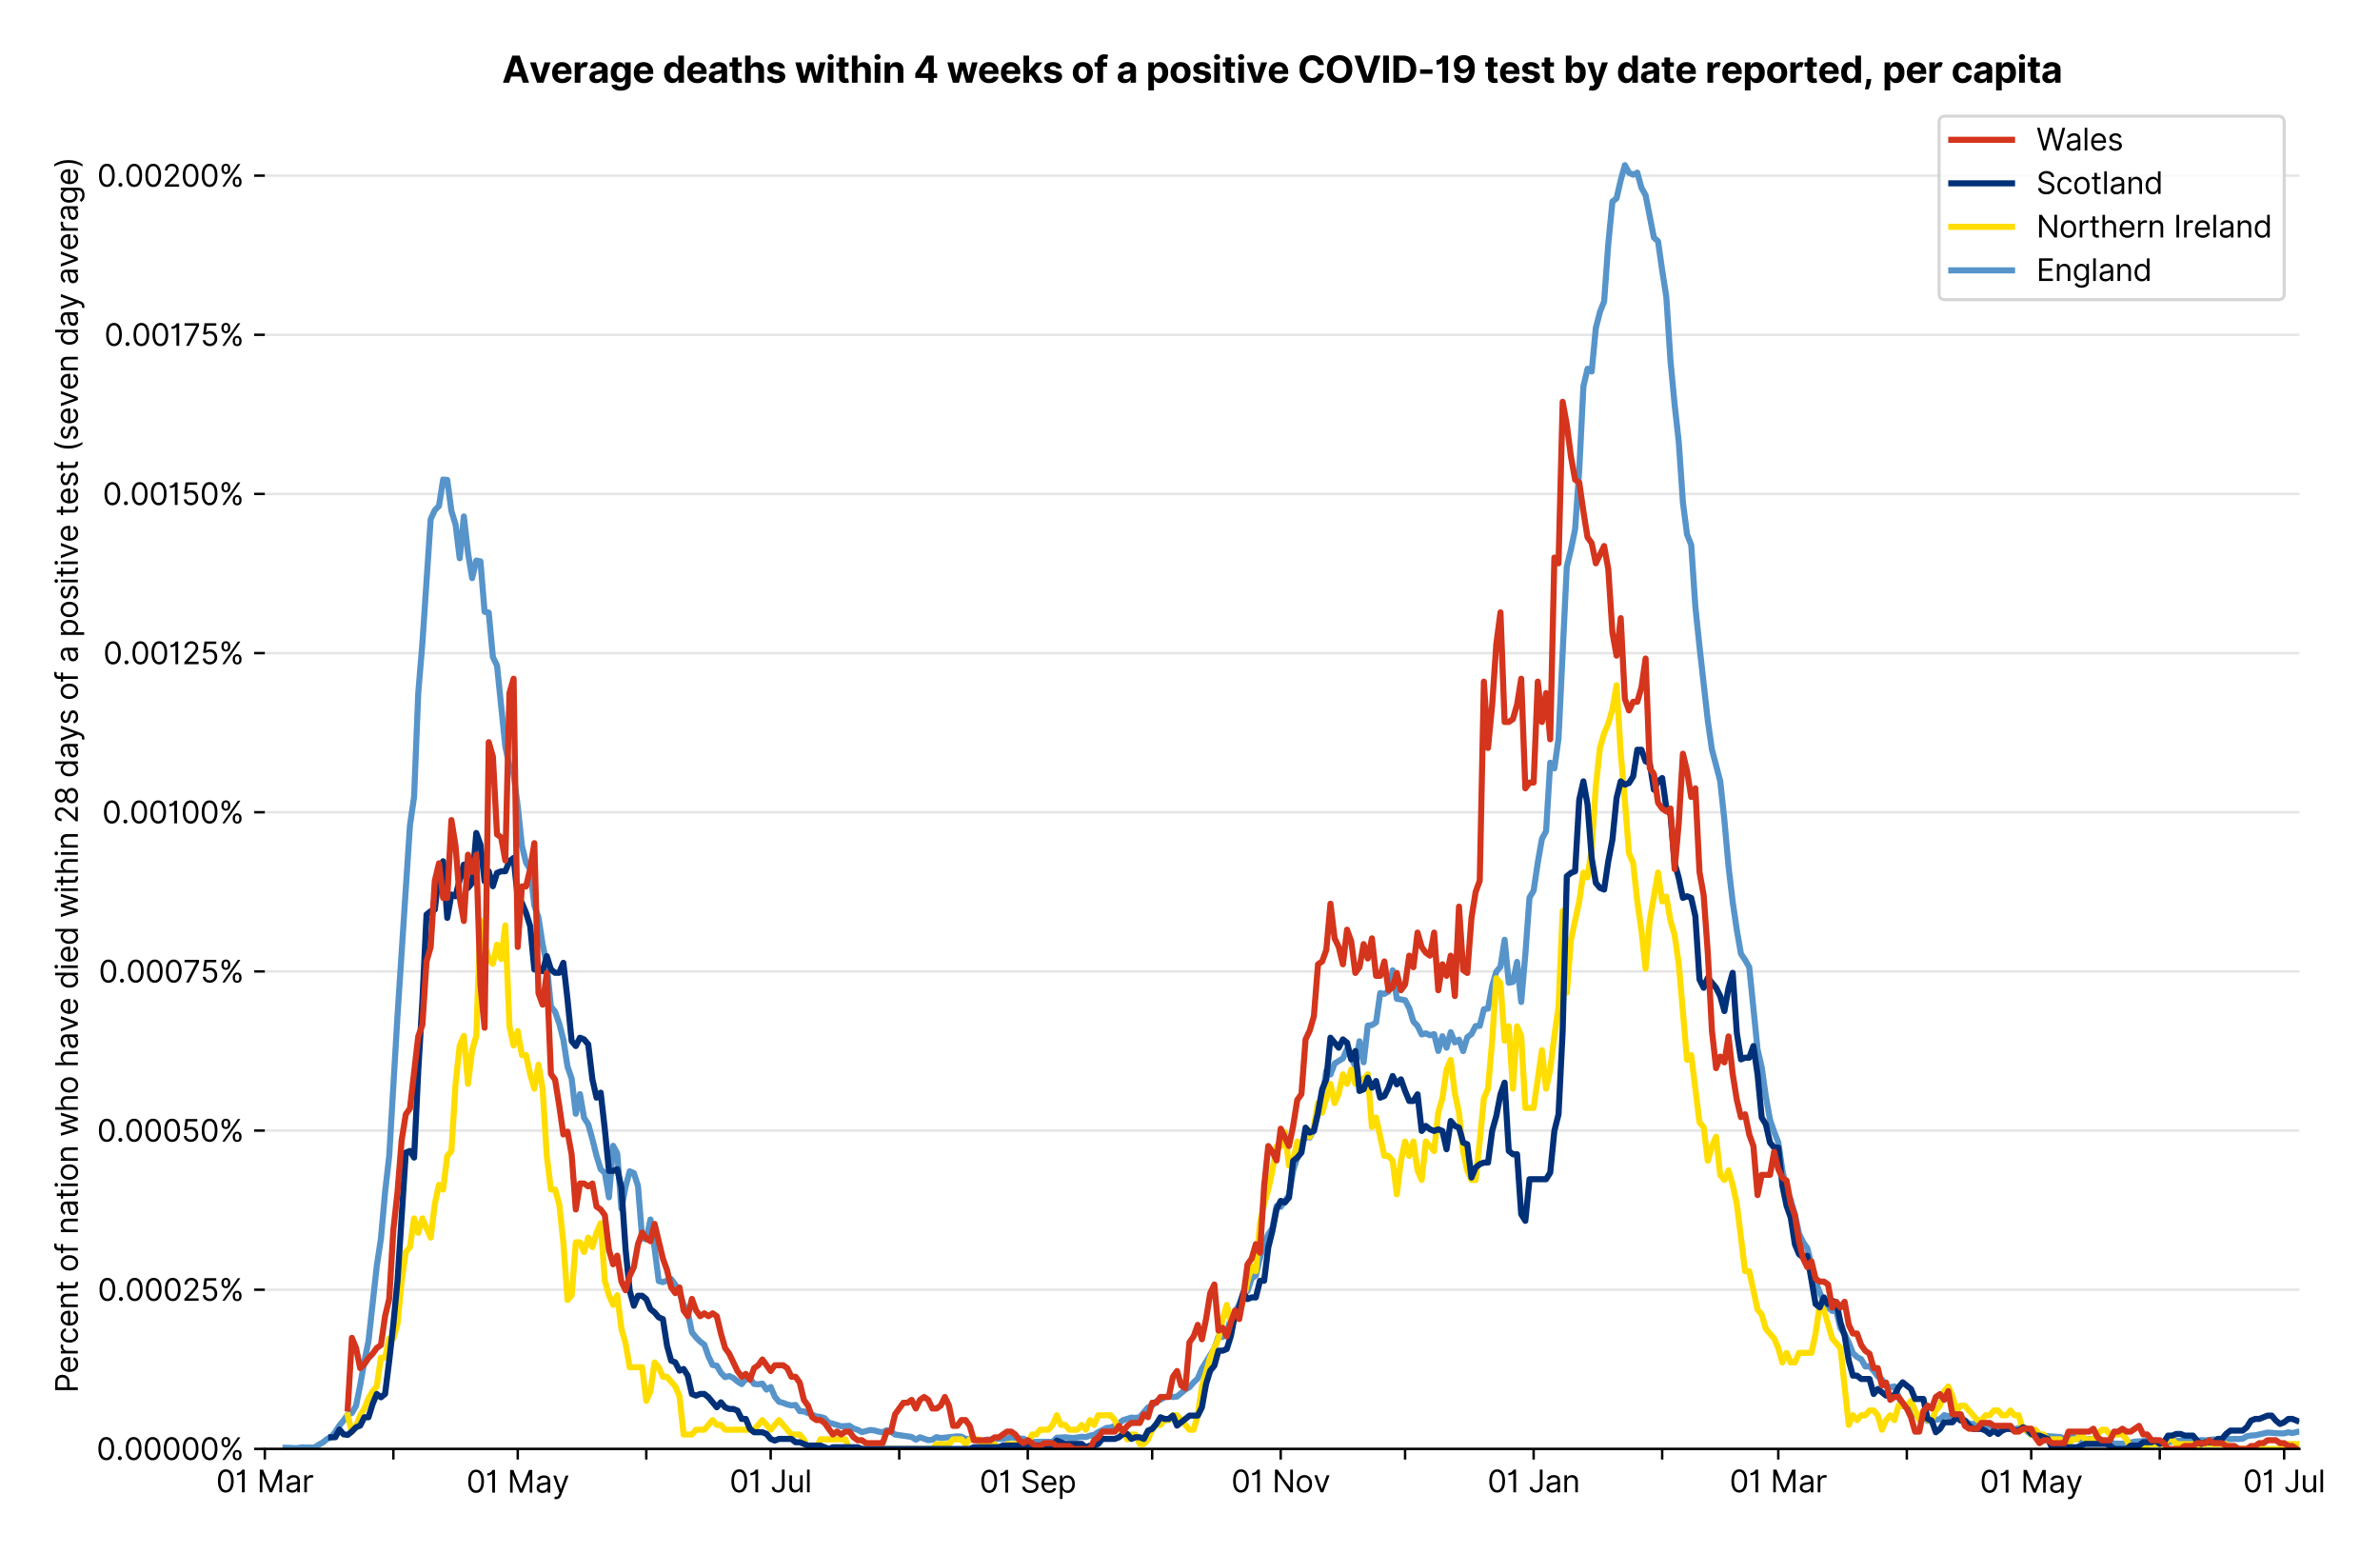<?xml version="1.0" encoding="utf-8" standalone="no"?>
<!DOCTYPE svg PUBLIC "-//W3C//DTD SVG 1.1//EN"
  "http://www.w3.org/Graphics/SVG/1.1/DTD/svg11.dtd">
<svg version="1.1" viewBox="0 0 783.281 511.234" xmlns="http://www.w3.org/2000/svg" xmlns:xlink="http://www.w3.org/1999/xlink">
 <defs>
  <style type="text/css">*{stroke-linecap:butt;stroke-linejoin:round;}</style>
 </defs>
 <g id="figure_1">
  <g id="patch_1">
   <path d="M 0 511.234 
L 783.281 511.234 
L 783.281 0 
L 0 0 
z
" style="fill:#ffffff;"/>
  </g>
  <g id="axes_1">
   <g id="patch_2">
    <path d="M 87.155 476.745 
L 756.755 476.745 
L 756.755 33.225 
L 87.155 33.225 
z
" style="fill:#ffffff;"/>
   </g>
   <g id="matplotlib.axis_1">
    <g id="xtick_1">
     <g id="line2d_1">
      <defs>
       <path d="M 0 0 
L 0 3.5 
" id="m2b5fbef417" style="stroke:#000000;stroke-width:0.8;"/>
      </defs>
      <g>
       <use style="stroke:#000000;stroke-width:0.8;" x="87.155" xlink:href="#m2b5fbef417" y="476.745"/>
      </g>
     </g>
     <g id="text_1">
      <!-- 01 Mar -->
      <g transform="translate(71.118 491.018)scale(0.1 -0.1)">
       <defs>
        <path d="M 2000 -64 
Q 1230 -64 806 561 
Q 382 1186 382 2327 
Q 382 3459 809 4088 
Q 1236 4718 2000 4718 
Q 2764 4718 3191 4088 
Q 3618 3459 3618 2327 
Q 3618 1186 3194 561 
Q 2771 -64 2000 -64 
z
M 2000 436 
Q 2509 436 2791 927 
Q 3073 1418 3073 2327 
Q 3073 3234 2789 3730 
Q 2505 4227 2000 4227 
Q 1496 4227 1211 3730 
Q 927 3234 927 2327 
Q 927 1418 1210 927 
Q 1493 436 2000 436 
z
" id="Inter-Regular-30" transform="scale(0.016)"/>
        <path d="M 1973 4655 
L 1973 0 
L 1409 0 
L 1409 3836 
L 1373 3836 
Q 1341 3773 1209 3692 
Q 1077 3611 868 3551 
Q 659 3491 391 3491 
L 391 3964 
Q 661 3964 859 4061 
Q 1057 4159 1190 4291 
Q 1323 4423 1392 4529 
Q 1461 4636 1473 4655 
L 1973 4655 
z
" id="Inter-Regular-31" transform="scale(0.016)"/>
        <path id="Inter-Regular-20" transform="scale(0.016)"/>
        <path d="M 564 4655 
L 1236 4655 
L 2818 791 
L 2873 791 
L 4455 4655 
L 5127 4655 
L 5127 0 
L 4600 0 
L 4600 3536 
L 4555 3536 
L 3100 0 
L 2591 0 
L 1136 3536 
L 1091 3536 
L 1091 0 
L 564 0 
L 564 4655 
z
" id="Inter-Regular-4d" transform="scale(0.016)"/>
        <path d="M 1518 -82 
Q 1186 -82 916 44 
Q 646 170 486 410 
Q 327 650 327 991 
Q 327 1291 445 1478 
Q 564 1666 761 1773 
Q 959 1880 1199 1933 
Q 1439 1986 1682 2018 
Q 2000 2059 2199 2080 
Q 2398 2102 2490 2154 
Q 2582 2207 2582 2336 
L 2582 2355 
Q 2582 2691 2399 2877 
Q 2216 3064 1846 3064 
Q 1461 3064 1243 2895 
Q 1025 2727 936 2536 
L 427 2718 
Q 564 3036 792 3214 
Q 1021 3393 1292 3464 
Q 1564 3536 1827 3536 
Q 1996 3536 2215 3496 
Q 2434 3457 2640 3334 
Q 2846 3211 2982 2963 
Q 3118 2716 3118 2300 
L 3118 0 
L 2582 0 
L 2582 473 
L 2555 473 
Q 2500 359 2373 229 
Q 2246 100 2034 9 
Q 1823 -82 1518 -82 
z
M 1600 400 
Q 1918 400 2137 525 
Q 2357 650 2469 847 
Q 2582 1045 2582 1264 
L 2582 1755 
Q 2548 1714 2433 1681 
Q 2318 1648 2169 1624 
Q 2021 1600 1881 1583 
Q 1741 1566 1655 1555 
Q 1446 1527 1265 1467 
Q 1084 1407 974 1287 
Q 864 1168 864 964 
Q 864 684 1072 542 
Q 1280 400 1600 400 
z
" id="Inter-Regular-61" transform="scale(0.016)"/>
        <path d="M 491 0 
L 491 3491 
L 1009 3491 
L 1009 2964 
L 1046 2964 
Q 1139 3223 1389 3384 
Q 1639 3545 1955 3545 
Q 2100 3545 2209 3511 
Q 2318 3477 2400 3418 
L 2218 2964 
Q 2161 2993 2085 3010 
Q 2009 3027 1909 3027 
Q 1527 3027 1277 2794 
Q 1027 2561 1027 2209 
L 1027 0 
L 491 0 
z
" id="Inter-Regular-72" transform="scale(0.016)"/>
       </defs>
       <use xlink:href="#Inter-Regular-30"/>
       <use x="62.5" xlink:href="#Inter-Regular-31"/>
       <use x="106.676" xlink:href="#Inter-Regular-20"/>
       <use x="134.801" xlink:href="#Inter-Regular-4d"/>
       <use x="225.994" xlink:href="#Inter-Regular-61"/>
       <use x="282.386" xlink:href="#Inter-Regular-72"/>
      </g>
     </g>
    </g>
    <g id="xtick_2">
     <g id="line2d_2">
      <g>
       <use style="stroke:#000000;stroke-width:0.8;" x="129.459" xlink:href="#m2b5fbef417" y="476.745"/>
      </g>
     </g>
    </g>
    <g id="xtick_3">
     <g id="line2d_3">
      <g>
       <use style="stroke:#000000;stroke-width:0.8;" x="170.398" xlink:href="#m2b5fbef417" y="476.745"/>
      </g>
     </g>
     <g id="text_2">
      <!-- 01 May -->
      <g transform="translate(153.495 491.117)scale(0.1 -0.1)">
       <defs>
        <path d="M 818 -1355 
Q 682 -1355 575 -1333 
Q 468 -1311 427 -1291 
L 564 -818 
Q 857 -893 1053 -814 
Q 1250 -736 1391 -345 
L 1509 -18 
L 218 3491 
L 800 3491 
L 1764 709 
L 1800 709 
L 2764 3491 
L 3346 3491 
L 1846 -564 
Q 1550 -1355 818 -1355 
z
" id="Inter-Regular-79" transform="scale(0.016)"/>
       </defs>
       <use xlink:href="#Inter-Regular-30"/>
       <use x="62.5" xlink:href="#Inter-Regular-31"/>
       <use x="106.676" xlink:href="#Inter-Regular-20"/>
       <use x="134.801" xlink:href="#Inter-Regular-4d"/>
       <use x="225.994" xlink:href="#Inter-Regular-61"/>
       <use x="282.386" xlink:href="#Inter-Regular-79"/>
      </g>
     </g>
    </g>
    <g id="xtick_4">
     <g id="line2d_4">
      <g>
       <use style="stroke:#000000;stroke-width:0.8;" x="212.702" xlink:href="#m2b5fbef417" y="476.745"/>
      </g>
     </g>
    </g>
    <g id="xtick_5">
     <g id="line2d_5">
      <g>
       <use style="stroke:#000000;stroke-width:0.8;" x="253.641" xlink:href="#m2b5fbef417" y="476.745"/>
      </g>
     </g>
     <g id="text_3">
      <!-- 01 Jul -->
      <g transform="translate(240.098 491.018)scale(0.1 -0.1)">
       <defs>
        <path d="M 2346 4655 
L 2909 4655 
L 2909 1327 
Q 2909 657 2549 296 
Q 2189 -64 1582 -64 
Q 1200 -64 902 76 
Q 605 216 434 475 
Q 264 734 264 1091 
L 818 1091 
Q 818 795 1034 615 
Q 1250 436 1582 436 
Q 1948 436 2147 664 
Q 2346 893 2346 1327 
L 2346 4655 
z
" id="Inter-Regular-4a" transform="scale(0.016)"/>
        <path d="M 2691 1427 
L 2691 3491 
L 3227 3491 
L 3227 0 
L 2691 0 
L 2691 591 
L 2655 591 
Q 2532 325 2273 140 
Q 2014 -45 1618 -45 
Q 1127 -45 809 280 
Q 491 605 491 1273 
L 491 3491 
L 1027 3491 
L 1027 1309 
Q 1027 927 1242 700 
Q 1457 473 1791 473 
Q 1991 473 2199 575 
Q 2407 677 2549 888 
Q 2691 1100 2691 1427 
z
" id="Inter-Regular-75" transform="scale(0.016)"/>
        <path d="M 1027 4655 
L 1027 0 
L 491 0 
L 491 4655 
L 1027 4655 
z
" id="Inter-Regular-6c" transform="scale(0.016)"/>
       </defs>
       <use xlink:href="#Inter-Regular-30"/>
       <use x="62.5" xlink:href="#Inter-Regular-31"/>
       <use x="106.676" xlink:href="#Inter-Regular-20"/>
       <use x="134.801" xlink:href="#Inter-Regular-4a"/>
       <use x="189.063" xlink:href="#Inter-Regular-75"/>
       <use x="247.159" xlink:href="#Inter-Regular-6c"/>
      </g>
     </g>
    </g>
    <g id="xtick_6">
     <g id="line2d_6">
      <g>
       <use style="stroke:#000000;stroke-width:0.8;" x="295.945" xlink:href="#m2b5fbef417" y="476.745"/>
      </g>
     </g>
    </g>
    <g id="xtick_7">
     <g id="line2d_7">
      <g>
       <use style="stroke:#000000;stroke-width:0.8;" x="338.25" xlink:href="#m2b5fbef417" y="476.745"/>
      </g>
     </g>
     <g id="text_4">
      <!-- 01 Sep -->
      <g transform="translate(322.362 491.117)scale(0.1 -0.1)">
       <defs>
        <path d="M 3109 3491 
Q 3068 3836 2777 4027 
Q 2486 4218 2064 4218 
Q 1600 4218 1318 3999 
Q 1036 3780 1036 3445 
Q 1036 3195 1189 3042 
Q 1343 2889 1553 2803 
Q 1764 2718 1936 2673 
L 2409 2545 
Q 2591 2498 2815 2414 
Q 3039 2330 3244 2185 
Q 3450 2041 3584 1816 
Q 3718 1591 3718 1264 
Q 3718 886 3521 581 
Q 3325 277 2949 97 
Q 2573 -82 2036 -82 
Q 1286 -82 845 272 
Q 405 627 364 1200 
L 946 1200 
Q 968 936 1124 764 
Q 1280 593 1519 510 
Q 1759 427 2036 427 
Q 2359 427 2616 533 
Q 2873 639 3023 828 
Q 3173 1018 3173 1273 
Q 3173 1505 3043 1650 
Q 2914 1795 2702 1886 
Q 2491 1977 2246 2045 
L 1673 2209 
Q 1127 2366 809 2657 
Q 491 2948 491 3418 
Q 491 3809 703 4101 
Q 916 4393 1276 4555 
Q 1636 4718 2082 4718 
Q 2532 4718 2882 4558 
Q 3232 4398 3437 4120 
Q 3643 3843 3655 3491 
L 3109 3491 
z
" id="Inter-Regular-53" transform="scale(0.016)"/>
        <path d="M 1955 -73 
Q 1450 -73 1085 151 
Q 721 375 524 778 
Q 327 1182 327 1718 
Q 327 2255 524 2665 
Q 721 3075 1074 3305 
Q 1427 3536 1900 3536 
Q 2173 3536 2439 3445 
Q 2705 3355 2923 3151 
Q 3141 2948 3270 2614 
Q 3400 2280 3400 1791 
L 3400 1564 
L 866 1564 
Q 884 1005 1183 707 
Q 1482 409 1955 409 
Q 2271 409 2498 545 
Q 2725 682 2827 955 
L 3346 809 
Q 3223 414 2854 170 
Q 2486 -73 1955 -73 
z
M 866 2027 
L 2855 2027 
Q 2855 2470 2595 2762 
Q 2336 3055 1900 3055 
Q 1593 3055 1368 2911 
Q 1143 2768 1013 2533 
Q 884 2298 866 2027 
z
" id="Inter-Regular-65" transform="scale(0.016)"/>
        <path d="M 491 -1309 
L 491 3491 
L 1009 3491 
L 1009 2936 
L 1073 2936 
Q 1132 3027 1237 3169 
Q 1343 3311 1542 3423 
Q 1741 3536 2082 3536 
Q 2523 3536 2859 3315 
Q 3196 3095 3384 2690 
Q 3573 2286 3573 1736 
Q 3573 1182 3384 776 
Q 3196 370 2861 148 
Q 2527 -73 2091 -73 
Q 1755 -73 1552 39 
Q 1350 152 1241 296 
Q 1132 441 1073 536 
L 1027 536 
L 1027 -1309 
L 491 -1309 
z
M 1018 1745 
Q 1018 1152 1276 780 
Q 1534 409 2018 409 
Q 2355 409 2581 587 
Q 2807 766 2921 1069 
Q 3036 1373 3036 1745 
Q 3036 2114 2923 2410 
Q 2811 2707 2585 2881 
Q 2359 3055 2018 3055 
Q 1527 3055 1272 2693 
Q 1018 2332 1018 1745 
z
" id="Inter-Regular-70" transform="scale(0.016)"/>
       </defs>
       <use xlink:href="#Inter-Regular-30"/>
       <use x="62.5" xlink:href="#Inter-Regular-31"/>
       <use x="106.676" xlink:href="#Inter-Regular-20"/>
       <use x="134.801" xlink:href="#Inter-Regular-53"/>
       <use x="198.58" xlink:href="#Inter-Regular-65"/>
       <use x="256.818" xlink:href="#Inter-Regular-70"/>
      </g>
     </g>
    </g>
    <g id="xtick_8">
     <g id="line2d_8">
      <g>
       <use style="stroke:#000000;stroke-width:0.8;" x="379.189" xlink:href="#m2b5fbef417" y="476.745"/>
      </g>
     </g>
    </g>
    <g id="xtick_9">
     <g id="line2d_9">
      <g>
       <use style="stroke:#000000;stroke-width:0.8;" x="421.493" xlink:href="#m2b5fbef417" y="476.745"/>
      </g>
     </g>
     <g id="text_5">
      <!-- 01 Nov -->
      <g transform="translate(405.222 491.018)scale(0.1 -0.1)">
       <defs>
        <path d="M 4255 4655 
L 4255 0 
L 3709 0 
L 1173 3655 
L 1127 3655 
L 1127 0 
L 564 0 
L 564 4655 
L 1109 4655 
L 3655 991 
L 3700 991 
L 3700 4655 
L 4255 4655 
z
" id="Inter-Regular-4e" transform="scale(0.016)"/>
        <path d="M 1909 -73 
Q 1436 -73 1080 152 
Q 725 377 526 781 
Q 327 1186 327 1727 
Q 327 2273 526 2679 
Q 725 3086 1080 3311 
Q 1436 3536 1909 3536 
Q 2382 3536 2737 3311 
Q 3093 3086 3292 2679 
Q 3491 2273 3491 1727 
Q 3491 1186 3292 781 
Q 3093 377 2737 152 
Q 2382 -73 1909 -73 
z
M 1909 409 
Q 2268 409 2500 593 
Q 2732 777 2843 1077 
Q 2955 1377 2955 1727 
Q 2955 2077 2843 2379 
Q 2732 2682 2500 2868 
Q 2268 3055 1909 3055 
Q 1550 3055 1318 2868 
Q 1086 2682 975 2379 
Q 864 2077 864 1727 
Q 864 1377 975 1077 
Q 1086 777 1318 593 
Q 1550 409 1909 409 
z
" id="Inter-Regular-6f" transform="scale(0.016)"/>
        <path d="M 3346 3491 
L 2055 0 
L 1509 0 
L 218 3491 
L 800 3491 
L 1764 709 
L 1800 709 
L 2764 3491 
L 3346 3491 
z
" id="Inter-Regular-76" transform="scale(0.016)"/>
       </defs>
       <use xlink:href="#Inter-Regular-30"/>
       <use x="62.5" xlink:href="#Inter-Regular-31"/>
       <use x="106.676" xlink:href="#Inter-Regular-20"/>
       <use x="134.801" xlink:href="#Inter-Regular-4e"/>
       <use x="210.085" xlink:href="#Inter-Regular-6f"/>
       <use x="269.744" xlink:href="#Inter-Regular-76"/>
      </g>
     </g>
    </g>
    <g id="xtick_10">
     <g id="line2d_10">
      <g>
       <use style="stroke:#000000;stroke-width:0.8;" x="462.432" xlink:href="#m2b5fbef417" y="476.745"/>
      </g>
     </g>
    </g>
    <g id="xtick_11">
     <g id="line2d_11">
      <g>
       <use style="stroke:#000000;stroke-width:0.8;" x="504.736" xlink:href="#m2b5fbef417" y="476.745"/>
      </g>
     </g>
     <g id="text_6">
      <!-- 01 Jan -->
      <g transform="translate(489.537 491.018)scale(0.1 -0.1)">
       <defs>
        <path d="M 1027 2100 
L 1027 0 
L 491 0 
L 491 3491 
L 1009 3491 
L 1009 2945 
L 1055 2945 
Q 1177 3211 1427 3373 
Q 1677 3536 2073 3536 
Q 2602 3536 2928 3211 
Q 3255 2886 3255 2218 
L 3255 0 
L 2718 0 
L 2718 2182 
Q 2718 2593 2504 2824 
Q 2291 3055 1918 3055 
Q 1534 3055 1280 2806 
Q 1027 2557 1027 2100 
z
" id="Inter-Regular-6e" transform="scale(0.016)"/>
       </defs>
       <use xlink:href="#Inter-Regular-30"/>
       <use x="62.5" xlink:href="#Inter-Regular-31"/>
       <use x="106.676" xlink:href="#Inter-Regular-20"/>
       <use x="134.801" xlink:href="#Inter-Regular-4a"/>
       <use x="189.063" xlink:href="#Inter-Regular-61"/>
       <use x="245.455" xlink:href="#Inter-Regular-6e"/>
      </g>
     </g>
    </g>
    <g id="xtick_12">
     <g id="line2d_12">
      <g>
       <use style="stroke:#000000;stroke-width:0.8;" x="547.04" xlink:href="#m2b5fbef417" y="476.745"/>
      </g>
     </g>
    </g>
    <g id="xtick_13">
     <g id="line2d_13">
      <g>
       <use style="stroke:#000000;stroke-width:0.8;" x="585.25" xlink:href="#m2b5fbef417" y="476.745"/>
      </g>
     </g>
     <g id="text_7">
      <!-- 01 Mar -->
      <g transform="translate(569.214 491.018)scale(0.1 -0.1)">
       <use xlink:href="#Inter-Regular-30"/>
       <use x="62.5" xlink:href="#Inter-Regular-31"/>
       <use x="106.676" xlink:href="#Inter-Regular-20"/>
       <use x="134.801" xlink:href="#Inter-Regular-4d"/>
       <use x="225.994" xlink:href="#Inter-Regular-61"/>
       <use x="282.386" xlink:href="#Inter-Regular-72"/>
      </g>
     </g>
    </g>
    <g id="xtick_14">
     <g id="line2d_14">
      <g>
       <use style="stroke:#000000;stroke-width:0.8;" x="627.554" xlink:href="#m2b5fbef417" y="476.745"/>
      </g>
     </g>
    </g>
    <g id="xtick_15">
     <g id="line2d_15">
      <g>
       <use style="stroke:#000000;stroke-width:0.8;" x="668.494" xlink:href="#m2b5fbef417" y="476.745"/>
      </g>
     </g>
     <g id="text_8">
      <!-- 01 May -->
      <g transform="translate(651.591 491.117)scale(0.1 -0.1)">
       <use xlink:href="#Inter-Regular-30"/>
       <use x="62.5" xlink:href="#Inter-Regular-31"/>
       <use x="106.676" xlink:href="#Inter-Regular-20"/>
       <use x="134.801" xlink:href="#Inter-Regular-4d"/>
       <use x="225.994" xlink:href="#Inter-Regular-61"/>
       <use x="282.386" xlink:href="#Inter-Regular-79"/>
      </g>
     </g>
    </g>
    <g id="xtick_16">
     <g id="line2d_16">
      <g>
       <use style="stroke:#000000;stroke-width:0.8;" x="710.798" xlink:href="#m2b5fbef417" y="476.745"/>
      </g>
     </g>
    </g>
    <g id="xtick_17">
     <g id="line2d_17">
      <g>
       <use style="stroke:#000000;stroke-width:0.8;" x="751.737" xlink:href="#m2b5fbef417" y="476.745"/>
      </g>
     </g>
     <g id="text_9">
      <!-- 01 Jul -->
      <g transform="translate(738.193 491.018)scale(0.1 -0.1)">
       <use xlink:href="#Inter-Regular-30"/>
       <use x="62.5" xlink:href="#Inter-Regular-31"/>
       <use x="106.676" xlink:href="#Inter-Regular-20"/>
       <use x="134.801" xlink:href="#Inter-Regular-4a"/>
       <use x="189.063" xlink:href="#Inter-Regular-75"/>
       <use x="247.159" xlink:href="#Inter-Regular-6c"/>
      </g>
     </g>
    </g>
   </g>
   <g id="matplotlib.axis_2">
    <g id="ytick_1">
     <g id="line2d_18">
      <path clip-path="url(#p61e0e8b140)" d="M 87.155 476.745 
L 756.755 476.745 
" style="fill:none;stroke:#e5e5e5;stroke-linecap:square;stroke-width:0.8;"/>
     </g>
     <g id="line2d_19">
      <defs>
       <path d="M 0 0 
L -3.5 0 
" id="mcf199768fe" style="stroke:#000000;stroke-width:0.8;"/>
      </defs>
      <g>
       <use style="stroke:#000000;stroke-width:0.8;" x="87.155" xlink:href="#mcf199768fe" y="476.745"/>
      </g>
     </g>
     <g id="text_10">
      <!-- 0.00000% -->
      <g transform="translate(31.773 480.382)scale(0.1 -0.1)">
       <defs>
        <path d="M 882 -36 
Q 714 -36 593 84 
Q 473 205 473 373 
Q 473 541 593 661 
Q 714 782 882 782 
Q 1050 782 1170 661 
Q 1291 541 1291 373 
Q 1291 205 1170 84 
Q 1050 -36 882 -36 
z
" id="Inter-Regular-2e" transform="scale(0.016)"/>
        <path d="M 2855 873 
L 2855 1118 
Q 2855 1373 2960 1585 
Q 3066 1798 3269 1926 
Q 3473 2055 3764 2055 
Q 4059 2055 4259 1926 
Q 4459 1798 4561 1585 
Q 4664 1373 4664 1118 
L 4664 873 
Q 4664 618 4560 405 
Q 4457 193 4256 64 
Q 4055 -64 3764 -64 
Q 3468 -64 3266 64 
Q 3064 193 2959 405 
Q 2855 618 2855 873 
z
M 536 3536 
L 536 3782 
Q 536 4036 642 4248 
Q 748 4461 951 4589 
Q 1155 4718 1446 4718 
Q 1741 4718 1941 4589 
Q 2141 4461 2243 4248 
Q 2346 4036 2346 3782 
L 2346 3536 
Q 2346 3282 2242 3069 
Q 2139 2857 1937 2728 
Q 1736 2600 1446 2600 
Q 1150 2600 948 2728 
Q 746 2857 641 3069 
Q 536 3282 536 3536 
z
M 709 0 
L 3909 4655 
L 4427 4655 
L 1227 0 
L 709 0 
z
M 3318 1118 
L 3318 873 
Q 3318 661 3418 494 
Q 3518 327 3764 327 
Q 4002 327 4101 494 
Q 4200 661 4200 873 
L 4200 1118 
Q 4200 1330 4104 1497 
Q 4009 1664 3764 1664 
Q 3525 1664 3421 1497 
Q 3318 1330 3318 1118 
z
M 1000 3782 
L 1000 3536 
Q 1000 3325 1100 3158 
Q 1200 2991 1446 2991 
Q 1684 2991 1783 3158 
Q 1882 3325 1882 3536 
L 1882 3782 
Q 1882 3993 1786 4160 
Q 1691 4327 1446 4327 
Q 1207 4327 1103 4160 
Q 1000 3993 1000 3782 
z
" id="Inter-Regular-25" transform="scale(0.016)"/>
       </defs>
       <use xlink:href="#Inter-Regular-30"/>
       <use x="62.5" xlink:href="#Inter-Regular-2e"/>
       <use x="90.057" xlink:href="#Inter-Regular-30"/>
       <use x="152.557" xlink:href="#Inter-Regular-30"/>
       <use x="215.057" xlink:href="#Inter-Regular-30"/>
       <use x="277.557" xlink:href="#Inter-Regular-30"/>
       <use x="340.057" xlink:href="#Inter-Regular-30"/>
       <use x="402.557" xlink:href="#Inter-Regular-25"/>
      </g>
     </g>
    </g>
    <g id="ytick_2">
     <g id="line2d_20">
      <path clip-path="url(#p61e0e8b140)" d="M 87.155 424.376 
L 756.755 424.376 
" style="fill:none;stroke:#e5e5e5;stroke-linecap:square;stroke-width:0.8;"/>
     </g>
     <g id="line2d_21">
      <g>
       <use style="stroke:#000000;stroke-width:0.8;" x="87.155" xlink:href="#mcf199768fe" y="424.376"/>
      </g>
     </g>
     <g id="text_11">
      <!-- 0.00025% -->
      <g transform="translate(32.142 428.013)scale(0.1 -0.1)">
       <defs>
        <path d="M 482 0 
L 482 409 
L 2018 2091 
Q 2289 2386 2464 2605 
Q 2639 2825 2724 3019 
Q 2809 3214 2809 3427 
Q 2809 3795 2553 4011 
Q 2298 4227 1918 4227 
Q 1514 4227 1275 3985 
Q 1036 3743 1036 3345 
L 500 3345 
Q 500 3755 688 4064 
Q 877 4373 1203 4545 
Q 1530 4718 1936 4718 
Q 2346 4718 2661 4545 
Q 2977 4373 3156 4079 
Q 3336 3786 3336 3427 
Q 3336 3170 3244 2926 
Q 3152 2682 2926 2383 
Q 2700 2084 2300 1655 
L 1255 536 
L 1255 500 
L 3418 500 
L 3418 0 
L 482 0 
z
" id="Inter-Regular-32" transform="scale(0.016)"/>
        <path d="M 1936 -64 
Q 1536 -64 1216 95 
Q 896 255 702 532 
Q 509 809 491 1164 
L 1036 1164 
Q 1068 848 1324 642 
Q 1580 436 1936 436 
Q 2223 436 2447 570 
Q 2671 705 2799 940 
Q 2927 1175 2927 1473 
Q 2927 1777 2794 2017 
Q 2661 2257 2429 2395 
Q 2198 2534 1900 2536 
Q 1686 2539 1461 2472 
Q 1236 2405 1091 2300 
L 564 2364 
L 846 4655 
L 3264 4655 
L 3264 4155 
L 1318 4155 
L 1155 2782 
L 1182 2782 
Q 1325 2895 1541 2970 
Q 1757 3045 1991 3045 
Q 2418 3045 2753 2842 
Q 3089 2639 3281 2286 
Q 3473 1934 3473 1482 
Q 3473 1036 3274 687 
Q 3075 339 2727 137 
Q 2380 -64 1936 -64 
z
" id="Inter-Regular-35" transform="scale(0.016)"/>
       </defs>
       <use xlink:href="#Inter-Regular-30"/>
       <use x="62.5" xlink:href="#Inter-Regular-2e"/>
       <use x="90.057" xlink:href="#Inter-Regular-30"/>
       <use x="152.557" xlink:href="#Inter-Regular-30"/>
       <use x="215.057" xlink:href="#Inter-Regular-30"/>
       <use x="277.557" xlink:href="#Inter-Regular-32"/>
       <use x="338.068" xlink:href="#Inter-Regular-35"/>
       <use x="398.864" xlink:href="#Inter-Regular-25"/>
      </g>
     </g>
    </g>
    <g id="ytick_3">
     <g id="line2d_22">
      <path clip-path="url(#p61e0e8b140)" d="M 87.155 372.007 
L 756.755 372.007 
" style="fill:none;stroke:#e5e5e5;stroke-linecap:square;stroke-width:0.8;"/>
     </g>
     <g id="line2d_23">
      <g>
       <use style="stroke:#000000;stroke-width:0.8;" x="87.155" xlink:href="#mcf199768fe" y="372.007"/>
      </g>
     </g>
     <g id="text_12">
      <!-- 0.00050% -->
      <g transform="translate(31.944 375.643)scale(0.1 -0.1)">
       <use xlink:href="#Inter-Regular-30"/>
       <use x="62.5" xlink:href="#Inter-Regular-2e"/>
       <use x="90.057" xlink:href="#Inter-Regular-30"/>
       <use x="152.557" xlink:href="#Inter-Regular-30"/>
       <use x="215.057" xlink:href="#Inter-Regular-30"/>
       <use x="277.557" xlink:href="#Inter-Regular-35"/>
       <use x="338.352" xlink:href="#Inter-Regular-30"/>
       <use x="400.852" xlink:href="#Inter-Regular-25"/>
      </g>
     </g>
    </g>
    <g id="ytick_4">
     <g id="line2d_24">
      <path clip-path="url(#p61e0e8b140)" d="M 87.155 319.637 
L 756.755 319.637 
" style="fill:none;stroke:#e5e5e5;stroke-linecap:square;stroke-width:0.8;"/>
     </g>
     <g id="line2d_25">
      <g>
       <use style="stroke:#000000;stroke-width:0.8;" x="87.155" xlink:href="#mcf199768fe" y="319.637"/>
      </g>
     </g>
     <g id="text_13">
      <!-- 0.00075% -->
      <g transform="translate(32.483 323.274)scale(0.1 -0.1)">
       <defs>
        <path d="M 627 0 
L 2709 4118 
L 2709 4155 
L 309 4155 
L 309 4655 
L 3291 4655 
L 3291 4127 
L 1218 0 
L 627 0 
z
" id="Inter-Regular-37" transform="scale(0.016)"/>
       </defs>
       <use xlink:href="#Inter-Regular-30"/>
       <use x="62.5" xlink:href="#Inter-Regular-2e"/>
       <use x="90.057" xlink:href="#Inter-Regular-30"/>
       <use x="152.557" xlink:href="#Inter-Regular-30"/>
       <use x="215.057" xlink:href="#Inter-Regular-30"/>
       <use x="277.557" xlink:href="#Inter-Regular-37"/>
       <use x="334.659" xlink:href="#Inter-Regular-35"/>
       <use x="395.455" xlink:href="#Inter-Regular-25"/>
      </g>
     </g>
    </g>
    <g id="ytick_5">
     <g id="line2d_26">
      <path clip-path="url(#p61e0e8b140)" d="M 87.155 267.268 
L 756.755 267.268 
" style="fill:none;stroke:#e5e5e5;stroke-linecap:square;stroke-width:0.8;"/>
     </g>
     <g id="line2d_27">
      <g>
       <use style="stroke:#000000;stroke-width:0.8;" x="87.155" xlink:href="#mcf199768fe" y="267.268"/>
      </g>
     </g>
     <g id="text_14">
      <!-- 0.00100% -->
      <g transform="translate(33.606 270.905)scale(0.1 -0.1)">
       <use xlink:href="#Inter-Regular-30"/>
       <use x="62.5" xlink:href="#Inter-Regular-2e"/>
       <use x="90.057" xlink:href="#Inter-Regular-30"/>
       <use x="152.557" xlink:href="#Inter-Regular-30"/>
       <use x="215.057" xlink:href="#Inter-Regular-31"/>
       <use x="259.233" xlink:href="#Inter-Regular-30"/>
       <use x="321.733" xlink:href="#Inter-Regular-30"/>
       <use x="384.233" xlink:href="#Inter-Regular-25"/>
      </g>
     </g>
    </g>
    <g id="ytick_6">
     <g id="line2d_28">
      <path clip-path="url(#p61e0e8b140)" d="M 87.155 214.899 
L 756.755 214.899 
" style="fill:none;stroke:#e5e5e5;stroke-linecap:square;stroke-width:0.8;"/>
     </g>
     <g id="line2d_29">
      <g>
       <use style="stroke:#000000;stroke-width:0.8;" x="87.155" xlink:href="#mcf199768fe" y="214.899"/>
      </g>
     </g>
     <g id="text_15">
      <!-- 0.00125% -->
      <g transform="translate(33.975 218.536)scale(0.1 -0.1)">
       <use xlink:href="#Inter-Regular-30"/>
       <use x="62.5" xlink:href="#Inter-Regular-2e"/>
       <use x="90.057" xlink:href="#Inter-Regular-30"/>
       <use x="152.557" xlink:href="#Inter-Regular-30"/>
       <use x="215.057" xlink:href="#Inter-Regular-31"/>
       <use x="259.233" xlink:href="#Inter-Regular-32"/>
       <use x="319.744" xlink:href="#Inter-Regular-35"/>
       <use x="380.54" xlink:href="#Inter-Regular-25"/>
      </g>
     </g>
    </g>
    <g id="ytick_7">
     <g id="line2d_30">
      <path clip-path="url(#p61e0e8b140)" d="M 87.155 162.53 
L 756.755 162.53 
" style="fill:none;stroke:#e5e5e5;stroke-linecap:square;stroke-width:0.8;"/>
     </g>
     <g id="line2d_31">
      <g>
       <use style="stroke:#000000;stroke-width:0.8;" x="87.155" xlink:href="#mcf199768fe" y="162.53"/>
      </g>
     </g>
     <g id="text_16">
      <!-- 0.00150% -->
      <g transform="translate(33.777 166.167)scale(0.1 -0.1)">
       <use xlink:href="#Inter-Regular-30"/>
       <use x="62.5" xlink:href="#Inter-Regular-2e"/>
       <use x="90.057" xlink:href="#Inter-Regular-30"/>
       <use x="152.557" xlink:href="#Inter-Regular-30"/>
       <use x="215.057" xlink:href="#Inter-Regular-31"/>
       <use x="259.233" xlink:href="#Inter-Regular-35"/>
       <use x="320.028" xlink:href="#Inter-Regular-30"/>
       <use x="382.529" xlink:href="#Inter-Regular-25"/>
      </g>
     </g>
    </g>
    <g id="ytick_8">
     <g id="line2d_32">
      <path clip-path="url(#p61e0e8b140)" d="M 87.155 110.161 
L 756.755 110.161 
" style="fill:none;stroke:#e5e5e5;stroke-linecap:square;stroke-width:0.8;"/>
     </g>
     <g id="line2d_33">
      <g>
       <use style="stroke:#000000;stroke-width:0.8;" x="87.155" xlink:href="#mcf199768fe" y="110.161"/>
      </g>
     </g>
     <g id="text_17">
      <!-- 0.00175% -->
      <g transform="translate(34.316 113.797)scale(0.1 -0.1)">
       <use xlink:href="#Inter-Regular-30"/>
       <use x="62.5" xlink:href="#Inter-Regular-2e"/>
       <use x="90.057" xlink:href="#Inter-Regular-30"/>
       <use x="152.557" xlink:href="#Inter-Regular-30"/>
       <use x="215.057" xlink:href="#Inter-Regular-31"/>
       <use x="259.233" xlink:href="#Inter-Regular-37"/>
       <use x="316.335" xlink:href="#Inter-Regular-35"/>
       <use x="377.131" xlink:href="#Inter-Regular-25"/>
      </g>
     </g>
    </g>
    <g id="ytick_9">
     <g id="line2d_34">
      <path clip-path="url(#p61e0e8b140)" d="M 87.155 57.791 
L 756.755 57.791 
" style="fill:none;stroke:#e5e5e5;stroke-linecap:square;stroke-width:0.8;"/>
     </g>
     <g id="line2d_35">
      <g>
       <use style="stroke:#000000;stroke-width:0.8;" x="87.155" xlink:href="#mcf199768fe" y="57.791"/>
      </g>
     </g>
     <g id="text_18">
      <!-- 0.00200% -->
      <g transform="translate(31.972 61.428)scale(0.1 -0.1)">
       <use xlink:href="#Inter-Regular-30"/>
       <use x="62.5" xlink:href="#Inter-Regular-2e"/>
       <use x="90.057" xlink:href="#Inter-Regular-30"/>
       <use x="152.557" xlink:href="#Inter-Regular-30"/>
       <use x="215.057" xlink:href="#Inter-Regular-32"/>
       <use x="275.568" xlink:href="#Inter-Regular-30"/>
       <use x="338.068" xlink:href="#Inter-Regular-30"/>
       <use x="400.568" xlink:href="#Inter-Regular-25"/>
      </g>
     </g>
    </g>
    <g id="text_19">
     <!-- Percent of nation who have died within 28 days of a positive test (seven day average) -->
     <g transform="translate(25.614 458.305)rotate(-90)scale(0.1 -0.1)">
      <defs>
       <path d="M 564 0 
L 564 4655 
L 2136 4655 
Q 2684 4655 3033 4458 
Q 3382 4261 3550 3927 
Q 3718 3593 3718 3182 
Q 3718 2770 3551 2434 
Q 3384 2098 3036 1899 
Q 2689 1700 2146 1700 
L 1127 1700 
L 1127 0 
L 564 0 
z
M 1127 2200 
L 2127 2200 
Q 2689 2200 2926 2482 
Q 3164 2764 3164 3182 
Q 3164 3602 2925 3878 
Q 2686 4155 2118 4155 
L 1127 4155 
L 1127 2200 
z
" id="Inter-Regular-50" transform="scale(0.016)"/>
       <path d="M 1909 -73 
Q 1418 -73 1063 159 
Q 709 391 518 798 
Q 327 1205 327 1727 
Q 327 2259 524 2667 
Q 721 3075 1074 3305 
Q 1427 3536 1900 3536 
Q 2268 3536 2563 3400 
Q 2859 3264 3047 3018 
Q 3236 2773 3282 2445 
L 2746 2445 
Q 2684 2684 2474 2869 
Q 2264 3055 1909 3055 
Q 1439 3055 1151 2697 
Q 864 2339 864 1745 
Q 864 1139 1148 774 
Q 1432 409 1909 409 
Q 2223 409 2447 570 
Q 2671 732 2746 1018 
L 3282 1018 
Q 3236 709 3058 462 
Q 2880 216 2588 71 
Q 2296 -73 1909 -73 
z
" id="Inter-Regular-63" transform="scale(0.016)"/>
       <path d="M 2009 3491 
L 2009 3036 
L 1264 3036 
L 1264 1000 
Q 1264 773 1331 660 
Q 1398 548 1503 510 
Q 1609 473 1727 473 
Q 1816 473 1873 483 
Q 1930 493 1964 500 
L 2073 18 
Q 2018 -2 1920 -23 
Q 1823 -45 1673 -45 
Q 1446 -45 1228 52 
Q 1011 150 869 350 
Q 727 550 727 855 
L 727 3036 
L 200 3036 
L 200 3491 
L 727 3491 
L 727 4327 
L 1264 4327 
L 1264 3491 
L 2009 3491 
z
" id="Inter-Regular-74" transform="scale(0.016)"/>
       <path d="M 2046 3491 
L 2046 3036 
L 1264 3036 
L 1264 0 
L 727 0 
L 727 3036 
L 164 3036 
L 164 3491 
L 727 3491 
L 727 3973 
Q 727 4273 868 4473 
Q 1009 4673 1234 4773 
Q 1459 4873 1709 4873 
Q 1907 4873 2032 4841 
Q 2157 4809 2218 4782 
L 2064 4318 
Q 2023 4332 1951 4352 
Q 1880 4373 1764 4373 
Q 1498 4373 1381 4239 
Q 1264 4105 1264 3845 
L 1264 3491 
L 2046 3491 
z
" id="Inter-Regular-66" transform="scale(0.016)"/>
       <path d="M 491 0 
L 491 3491 
L 1027 3491 
L 1027 0 
L 491 0 
z
M 764 4073 
Q 607 4073 494 4179 
Q 382 4286 382 4436 
Q 382 4586 494 4693 
Q 607 4800 764 4800 
Q 921 4800 1033 4693 
Q 1146 4586 1146 4436 
Q 1146 4286 1033 4179 
Q 921 4073 764 4073 
z
" id="Inter-Regular-69" transform="scale(0.016)"/>
       <path d="M 1282 0 
L 218 3491 
L 782 3491 
L 1536 818 
L 1573 818 
L 2318 3491 
L 2891 3491 
L 3627 827 
L 3664 827 
L 4418 3491 
L 4982 3491 
L 3918 0 
L 3391 0 
L 2627 2682 
L 2573 2682 
L 1809 0 
L 1282 0 
z
" id="Inter-Regular-77" transform="scale(0.016)"/>
       <path d="M 1027 2100 
L 1027 0 
L 491 0 
L 491 4655 
L 1027 4655 
L 1027 2945 
L 1073 2945 
Q 1196 3216 1442 3376 
Q 1689 3536 2100 3536 
Q 2636 3536 2963 3213 
Q 3291 2891 3291 2218 
L 3291 0 
L 2755 0 
L 2755 2182 
Q 2755 2598 2540 2826 
Q 2325 3055 1946 3055 
Q 1548 3055 1287 2806 
Q 1027 2557 1027 2100 
z
" id="Inter-Regular-68" transform="scale(0.016)"/>
       <path d="M 1809 -73 
Q 1373 -73 1039 148 
Q 705 370 516 776 
Q 327 1182 327 1736 
Q 327 2286 516 2690 
Q 705 3095 1041 3315 
Q 1377 3536 1818 3536 
Q 2159 3536 2358 3423 
Q 2557 3311 2662 3169 
Q 2768 3027 2827 2936 
L 2873 2936 
L 2873 4655 
L 3409 4655 
L 3409 0 
L 2891 0 
L 2891 536 
L 2827 536 
Q 2768 441 2659 296 
Q 2550 152 2348 39 
Q 2146 -73 1809 -73 
z
M 1882 409 
Q 2366 409 2624 780 
Q 2882 1152 2882 1745 
Q 2882 2332 2627 2693 
Q 2373 3055 1882 3055 
Q 1541 3055 1315 2881 
Q 1089 2707 976 2410 
Q 864 2114 864 1745 
Q 864 1373 978 1069 
Q 1093 766 1319 587 
Q 1546 409 1882 409 
z
" id="Inter-Regular-64" transform="scale(0.016)"/>
       <path d="M 1973 -64 
Q 1505 -64 1147 103 
Q 789 270 589 564 
Q 389 859 391 1236 
Q 389 1532 507 1783 
Q 625 2034 830 2203 
Q 1036 2373 1291 2418 
L 1291 2445 
Q 957 2532 759 2821 
Q 561 3111 564 3482 
Q 561 3836 743 4115 
Q 925 4395 1244 4556 
Q 1564 4718 1973 4718 
Q 2377 4718 2695 4556 
Q 3014 4395 3197 4115 
Q 3380 3836 3382 3482 
Q 3380 3111 3181 2821 
Q 2982 2532 2655 2445 
L 2655 2418 
Q 2907 2373 3109 2203 
Q 3311 2034 3431 1783 
Q 3552 1532 3555 1236 
Q 3552 859 3351 564 
Q 3150 270 2794 103 
Q 2439 -64 1973 -64 
z
M 1973 436 
Q 2446 436 2722 662 
Q 2998 889 3000 1264 
Q 2998 1527 2864 1729 
Q 2730 1932 2499 2048 
Q 2268 2164 1973 2164 
Q 1675 2164 1442 2048 
Q 1209 1932 1076 1729 
Q 943 1527 946 1264 
Q 943 889 1218 662 
Q 1493 436 1973 436 
z
M 1973 2645 
Q 2348 2645 2591 2864 
Q 2834 3084 2836 3445 
Q 2834 3800 2596 4013 
Q 2359 4227 1973 4227 
Q 1582 4227 1344 4013 
Q 1107 3800 1109 3445 
Q 1107 3084 1349 2864 
Q 1591 2645 1973 2645 
z
" id="Inter-Regular-38" transform="scale(0.016)"/>
       <path d="M 2964 2709 
L 2482 2573 
Q 2411 2755 2245 2914 
Q 2080 3073 1727 3073 
Q 1407 3073 1194 2926 
Q 982 2780 982 2555 
Q 982 2355 1127 2239 
Q 1273 2123 1582 2045 
L 2100 1918 
Q 3027 1691 3027 973 
Q 3027 673 2855 436 
Q 2684 200 2377 63 
Q 2071 -73 1664 -73 
Q 1130 -73 780 159 
Q 430 391 336 836 
L 846 964 
Q 989 400 1655 400 
Q 2030 400 2251 560 
Q 2473 720 2473 945 
Q 2473 1316 1955 1436 
L 1373 1573 
Q 893 1686 669 1926 
Q 446 2166 446 2527 
Q 446 2823 613 3050 
Q 780 3277 1069 3406 
Q 1359 3536 1727 3536 
Q 2246 3536 2542 3309 
Q 2839 3082 2964 2709 
z
" id="Inter-Regular-73" transform="scale(0.016)"/>
       <path d="M 682 1964 
Q 682 2823 906 3544 
Q 1130 4266 1546 4873 
L 2018 4873 
Q 1800 4573 1623 4095 
Q 1446 3618 1341 3061 
Q 1236 2505 1236 1964 
Q 1236 1423 1341 866 
Q 1446 309 1623 -168 
Q 1800 -645 2018 -945 
L 1546 -945 
Q 1130 -339 906 383 
Q 682 1105 682 1964 
z
" id="Inter-Regular-28" transform="scale(0.016)"/>
       <path d="M 1900 -1382 
Q 1316 -1382 976 -1169 
Q 636 -957 473 -682 
L 900 -382 
Q 973 -477 1084 -601 
Q 1196 -725 1390 -817 
Q 1584 -909 1900 -909 
Q 2323 -909 2598 -704 
Q 2873 -500 2873 -64 
L 2873 645 
L 2827 645 
Q 2768 550 2660 410 
Q 2552 270 2351 162 
Q 2150 55 1809 55 
Q 1386 55 1051 255 
Q 716 455 521 836 
Q 327 1218 327 1764 
Q 327 2300 516 2699 
Q 705 3098 1041 3317 
Q 1377 3536 1818 3536 
Q 2159 3536 2360 3423 
Q 2561 3311 2669 3169 
Q 2777 3027 2836 2936 
L 2891 2936 
L 2891 3491 
L 3409 3491 
L 3409 -100 
Q 3409 -550 3205 -833 
Q 3002 -1116 2660 -1249 
Q 2318 -1382 1900 -1382 
z
M 1882 536 
Q 2366 536 2624 864 
Q 2882 1193 2882 1773 
Q 2882 2339 2627 2697 
Q 2373 3055 1882 3055 
Q 1541 3055 1315 2882 
Q 1089 2709 976 2418 
Q 864 2127 864 1773 
Q 864 1227 1120 881 
Q 1377 536 1882 536 
z
" id="Inter-Regular-67" transform="scale(0.016)"/>
       <path d="M 1638 1940 
Q 1638 1081 1414 359 
Q 1191 -362 775 -969 
L 302 -969 
Q 520 -669 697 -191 
Q 875 286 979 842 
Q 1084 1399 1084 1940 
Q 1084 2481 979 3038 
Q 875 3595 697 4072 
Q 520 4549 302 4849 
L 775 4849 
Q 1191 4243 1414 3521 
Q 1638 2799 1638 1940 
z
" id="Inter-Regular-29" transform="scale(0.016)"/>
      </defs>
      <use xlink:href="#Inter-Regular-50"/>
      <use x="63.494" xlink:href="#Inter-Regular-65"/>
      <use x="121.733" xlink:href="#Inter-Regular-72"/>
      <use x="160.085" xlink:href="#Inter-Regular-63"/>
      <use x="215.909" xlink:href="#Inter-Regular-65"/>
      <use x="274.148" xlink:href="#Inter-Regular-6e"/>
      <use x="332.671" xlink:href="#Inter-Regular-74"/>
      <use x="369.034" xlink:href="#Inter-Regular-20"/>
      <use x="397.159" xlink:href="#Inter-Regular-6f"/>
      <use x="456.818" xlink:href="#Inter-Regular-66"/>
      <use x="492.898" xlink:href="#Inter-Regular-20"/>
      <use x="521.023" xlink:href="#Inter-Regular-6e"/>
      <use x="579.546" xlink:href="#Inter-Regular-61"/>
      <use x="635.938" xlink:href="#Inter-Regular-74"/>
      <use x="672.301" xlink:href="#Inter-Regular-69"/>
      <use x="696.023" xlink:href="#Inter-Regular-6f"/>
      <use x="755.682" xlink:href="#Inter-Regular-6e"/>
      <use x="814.205" xlink:href="#Inter-Regular-20"/>
      <use x="842.33" xlink:href="#Inter-Regular-77"/>
      <use x="923.58" xlink:href="#Inter-Regular-68"/>
      <use x="982.671" xlink:href="#Inter-Regular-6f"/>
      <use x="1042.33" xlink:href="#Inter-Regular-20"/>
      <use x="1070.455" xlink:href="#Inter-Regular-68"/>
      <use x="1129.546" xlink:href="#Inter-Regular-61"/>
      <use x="1185.938" xlink:href="#Inter-Regular-76"/>
      <use x="1241.62" xlink:href="#Inter-Regular-65"/>
      <use x="1299.858" xlink:href="#Inter-Regular-20"/>
      <use x="1327.983" xlink:href="#Inter-Regular-64"/>
      <use x="1390.057" xlink:href="#Inter-Regular-69"/>
      <use x="1413.779" xlink:href="#Inter-Regular-65"/>
      <use x="1472.017" xlink:href="#Inter-Regular-64"/>
      <use x="1534.091" xlink:href="#Inter-Regular-20"/>
      <use x="1562.216" xlink:href="#Inter-Regular-77"/>
      <use x="1643.466" xlink:href="#Inter-Regular-69"/>
      <use x="1667.188" xlink:href="#Inter-Regular-74"/>
      <use x="1703.551" xlink:href="#Inter-Regular-68"/>
      <use x="1762.642" xlink:href="#Inter-Regular-69"/>
      <use x="1786.364" xlink:href="#Inter-Regular-6e"/>
      <use x="1844.887" xlink:href="#Inter-Regular-20"/>
      <use x="1873.012" xlink:href="#Inter-Regular-32"/>
      <use x="1933.523" xlink:href="#Inter-Regular-38"/>
      <use x="1995.171" xlink:href="#Inter-Regular-20"/>
      <use x="2023.296" xlink:href="#Inter-Regular-64"/>
      <use x="2085.37" xlink:href="#Inter-Regular-61"/>
      <use x="2141.762" xlink:href="#Inter-Regular-79"/>
      <use x="2197.444" xlink:href="#Inter-Regular-73"/>
      <use x="2249.716" xlink:href="#Inter-Regular-20"/>
      <use x="2277.841" xlink:href="#Inter-Regular-6f"/>
      <use x="2337.5" xlink:href="#Inter-Regular-66"/>
      <use x="2373.58" xlink:href="#Inter-Regular-20"/>
      <use x="2401.705" xlink:href="#Inter-Regular-61"/>
      <use x="2458.097" xlink:href="#Inter-Regular-20"/>
      <use x="2486.222" xlink:href="#Inter-Regular-70"/>
      <use x="2547.16" xlink:href="#Inter-Regular-6f"/>
      <use x="2606.819" xlink:href="#Inter-Regular-73"/>
      <use x="2659.091" xlink:href="#Inter-Regular-69"/>
      <use x="2682.813" xlink:href="#Inter-Regular-74"/>
      <use x="2719.177" xlink:href="#Inter-Regular-69"/>
      <use x="2742.898" xlink:href="#Inter-Regular-76"/>
      <use x="2798.58" xlink:href="#Inter-Regular-65"/>
      <use x="2856.819" xlink:href="#Inter-Regular-20"/>
      <use x="2884.944" xlink:href="#Inter-Regular-74"/>
      <use x="2921.307" xlink:href="#Inter-Regular-65"/>
      <use x="2979.546" xlink:href="#Inter-Regular-73"/>
      <use x="3031.819" xlink:href="#Inter-Regular-74"/>
      <use x="3068.182" xlink:href="#Inter-Regular-20"/>
      <use x="3096.307" xlink:href="#Inter-Regular-28"/>
      <use x="3132.529" xlink:href="#Inter-Regular-73"/>
      <use x="3184.802" xlink:href="#Inter-Regular-65"/>
      <use x="3243.04" xlink:href="#Inter-Regular-76"/>
      <use x="3298.722" xlink:href="#Inter-Regular-65"/>
      <use x="3356.961" xlink:href="#Inter-Regular-6e"/>
      <use x="3415.484" xlink:href="#Inter-Regular-20"/>
      <use x="3443.609" xlink:href="#Inter-Regular-64"/>
      <use x="3505.682" xlink:href="#Inter-Regular-61"/>
      <use x="3562.074" xlink:href="#Inter-Regular-79"/>
      <use x="3617.756" xlink:href="#Inter-Regular-20"/>
      <use x="3645.881" xlink:href="#Inter-Regular-61"/>
      <use x="3702.273" xlink:href="#Inter-Regular-76"/>
      <use x="3757.955" xlink:href="#Inter-Regular-65"/>
      <use x="3816.194" xlink:href="#Inter-Regular-72"/>
      <use x="3854.546" xlink:href="#Inter-Regular-61"/>
      <use x="3910.938" xlink:href="#Inter-Regular-67"/>
      <use x="3971.876" xlink:href="#Inter-Regular-65"/>
      <use x="4030.114" xlink:href="#Inter-Regular-29"/>
     </g>
    </g>
   </g>
   <g id="line2d_36">
    <path clip-path="url(#p61e0e8b140)" d="M 93.978 476.373 
L 95.343 476.373 
L 96.707 476.497 
L 98.072 476.466 
L 99.436 476.224 
L 100.801 476.311 
L 103.53 476.267 
L 104.895 475.363 
L 106.26 474.618 
L 107.624 473.502 
L 108.989 472.917 
L 110.354 471.163 
L 111.718 469.036 
L 113.083 467.388 
L 114.448 465.474 
L 115.812 464.942 
L 117.177 462.55 
L 118.542 455.745 
L 119.906 448.036 
L 121.271 441.284 
L 124 416.615 
L 125.365 407.524 
L 126.729 392.318 
L 128.094 380.356 
L 130.823 334.155 
L 134.917 271.632 
L 136.282 262.169 
L 137.647 228.09 
L 139.011 211.662 
L 141.741 170.831 
L 143.105 167.853 
L 144.47 166.471 
L 145.834 157.805 
L 147.199 157.911 
L 148.564 168.119 
L 149.928 172.585 
L 151.293 183.697 
L 152.658 169.927 
L 154.022 181.836 
L 155.387 190.236 
L 156.752 184.441 
L 158.116 184.707 
L 159.481 201.294 
L 160.846 201.56 
L 162.21 216.181 
L 163.575 218.999 
L 166.304 245.635 
L 167.669 252.068 
L 169.033 254.779 
L 170.398 265.306 
L 171.763 278.278 
L 173.127 283.861 
L 174.492 286.093 
L 175.857 297.949 
L 177.221 301.937 
L 178.586 310.762 
L 179.951 317.408 
L 181.315 331.178 
L 182.68 332.879 
L 184.045 336.76 
L 185.409 342.077 
L 186.774 350.955 
L 188.138 354.89 
L 189.503 366.48 
L 190.868 359.994 
L 192.232 367.809 
L 193.597 369.935 
L 194.962 374.827 
L 196.326 380.303 
L 197.691 384.715 
L 199.056 385.938 
L 200.42 393.966 
L 201.785 377.006 
L 203.15 379.558 
L 204.514 397.741 
L 205.879 390.457 
L 207.244 385.407 
L 208.608 385.991 
L 209.973 390.245 
L 211.337 407.417 
L 212.702 407.789 
L 214.067 401.25 
L 215.431 410.713 
L 216.796 421.506 
L 218.161 421.878 
L 220.89 420.868 
L 222.255 422.729 
L 223.619 425.334 
L 224.984 429.321 
L 226.349 431.873 
L 227.713 438.36 
L 229.078 440.061 
L 230.442 441.443 
L 231.807 442.453 
L 233.172 446.334 
L 234.536 449.152 
L 235.901 449.365 
L 237.266 451.704 
L 238.63 453.14 
L 239.995 452.767 
L 241.36 453.405 
L 242.724 454.575 
L 244.089 455.426 
L 245.454 453.777 
L 246.818 453.618 
L 248.183 455.372 
L 249.548 455.479 
L 250.912 455.266 
L 252.277 457.233 
L 253.641 456.383 
L 255.006 459.573 
L 256.371 461.221 
L 257.735 461.593 
L 259.1 462.124 
L 260.465 462.443 
L 261.829 462.284 
L 263.194 464.304 
L 264.559 464.411 
L 268.653 466.059 
L 270.017 466.218 
L 271.382 466.644 
L 272.747 468.132 
L 274.111 468.451 
L 276.84 469.302 
L 279.57 469.142 
L 280.934 470.046 
L 282.299 470.471 
L 283.664 471.216 
L 286.393 470.525 
L 287.758 470.684 
L 289.122 471.056 
L 290.487 471.269 
L 291.852 470.578 
L 293.216 471.056 
L 294.581 472.013 
L 300.039 472.811 
L 301.404 473.715 
L 302.769 472.917 
L 305.498 473.874 
L 306.863 473.715 
L 308.227 472.864 
L 309.592 473.183 
L 315.051 472.598 
L 316.415 472.704 
L 317.78 473.449 
L 320.509 473.449 
L 321.874 474.087 
L 323.238 474.512 
L 324.603 473.715 
L 327.332 473.661 
L 328.697 473.396 
L 330.062 473.502 
L 331.426 473.289 
L 332.791 472.917 
L 335.52 473.342 
L 336.885 473.396 
L 338.25 474.14 
L 339.614 474.459 
L 342.343 474.406 
L 345.073 474.406 
L 346.437 474.406 
L 347.802 473.077 
L 350.531 472.917 
L 353.261 473.183 
L 355.99 472.758 
L 357.355 472.864 
L 358.719 472.385 
L 360.084 472.12 
L 361.448 471.216 
L 364.178 469.833 
L 365.542 469.727 
L 366.907 469.142 
L 368.272 468.292 
L 369.636 467.282 
L 372.366 466.431 
L 373.73 466.537 
L 375.095 466.325 
L 377.824 463.081 
L 379.189 462.497 
L 380.554 461.061 
L 381.918 460.583 
L 383.283 459.732 
L 384.647 459.413 
L 386.012 459.679 
L 387.377 459.519 
L 390.106 457.233 
L 391.471 456.436 
L 392.835 454.841 
L 394.2 453.565 
L 395.565 450.322 
L 399.659 443.676 
L 401.023 439.742 
L 402.388 439.901 
L 403.753 438.36 
L 405.117 433.628 
L 406.482 431.714 
L 407.846 429.109 
L 409.211 425.493 
L 410.576 424.802 
L 411.94 420.655 
L 413.305 419.698 
L 414.67 413.903 
L 416.034 409.012 
L 417.399 406.141 
L 418.764 404.121 
L 420.128 396.837 
L 421.493 397.103 
L 424.222 393.275 
L 425.587 385.194 
L 428.316 376.688 
L 429.681 374.029 
L 431.045 374.295 
L 432.41 371.637 
L 433.775 366.267 
L 435.139 361.482 
L 436.504 352.338 
L 437.869 353.561 
L 439.233 349.945 
L 441.963 348.244 
L 443.327 345.16 
L 446.057 350.902 
L 447.421 342.608 
L 448.786 349.52 
L 450.15 337.451 
L 451.515 337.292 
L 452.88 336.388 
L 454.244 326.765 
L 455.609 327.031 
L 456.974 326.233 
L 458.338 319.269 
L 459.703 328.626 
L 462.432 329.104 
L 463.797 331.709 
L 465.162 336.122 
L 466.526 337.558 
L 467.891 340.375 
L 469.256 340.003 
L 470.62 340.641 
L 471.985 340.269 
L 473.349 345.798 
L 474.714 340.96 
L 476.079 344.735 
L 477.443 339.631 
L 478.808 342.981 
L 480.173 342.077 
L 481.537 345.852 
L 482.902 341.279 
L 484.267 340.269 
L 485.631 337.611 
L 486.996 337.558 
L 488.361 332.082 
L 489.725 331.869 
L 491.09 324.373 
L 492.454 319.694 
L 493.819 318.099 
L 495.184 309.22 
L 496.548 323.362 
L 497.913 323.097 
L 499.278 316.504 
L 500.642 329.689 
L 502.007 314.059 
L 503.372 295.344 
L 504.736 293.058 
L 506.101 283.807 
L 507.466 276.045 
L 508.83 273.493 
L 510.195 250.951 
L 511.56 252.812 
L 512.924 243.029 
L 515.653 186.408 
L 517.018 180.773 
L 518.383 174.127 
L 519.747 154.615 
L 521.112 127.182 
L 522.477 121.334 
L 523.841 122.237 
L 525.206 107.936 
L 526.571 102.619 
L 527.935 99.164 
L 529.3 80.237 
L 530.665 66.307 
L 532.029 65.244 
L 533.394 59.289 
L 534.759 54.345 
L 536.123 56.844 
L 537.488 57.482 
L 538.852 56.791 
L 540.217 61.788 
L 541.582 64.234 
L 544.311 78.163 
L 545.676 79.386 
L 547.04 88.956 
L 548.405 97.675 
L 549.77 118.675 
L 551.134 133.083 
L 552.499 145.418 
L 553.864 165.301 
L 555.228 175.881 
L 556.593 179.284 
L 557.957 199.593 
L 559.322 212.725 
L 562.051 237.075 
L 563.416 246.645 
L 566.145 257.012 
L 567.51 269.825 
L 568.875 285.136 
L 570.239 296.673 
L 571.604 306.031 
L 572.969 313.846 
L 574.333 315.866 
L 575.698 318.259 
L 578.427 345.267 
L 579.792 351.168 
L 581.156 360.791 
L 582.521 368.394 
L 583.886 372.381 
L 585.25 375.89 
L 586.615 385.247 
L 587.98 391.414 
L 589.344 394.817 
L 590.709 399.549 
L 592.074 405.875 
L 593.438 408.746 
L 594.803 410.713 
L 597.532 421.772 
L 600.261 428.683 
L 601.626 430.225 
L 602.991 431.342 
L 604.355 431.395 
L 605.72 437.03 
L 607.085 438.891 
L 608.449 441.815 
L 609.814 445.218 
L 611.179 446.494 
L 612.543 447.238 
L 613.908 449.631 
L 615.273 449.524 
L 616.637 451.066 
L 618.002 452.874 
L 619.367 453.937 
L 620.731 456.01 
L 622.096 456.489 
L 623.46 456.17 
L 624.825 459.573 
L 626.19 462.55 
L 627.554 462.975 
L 628.919 463.719 
L 630.284 465.58 
L 633.013 466.271 
L 634.378 467.547 
L 638.472 466.963 
L 639.836 465.633 
L 641.201 466.006 
L 642.566 466.165 
L 643.93 466.006 
L 645.295 466.325 
L 648.024 468.451 
L 649.389 468.558 
L 650.753 468.345 
L 652.118 468.93 
L 653.483 468.398 
L 656.212 469.887 
L 657.577 469.461 
L 658.941 469.674 
L 661.671 469.621 
L 663.035 470.259 
L 664.4 469.887 
L 665.764 469.674 
L 667.129 470.95 
L 668.494 472.066 
L 669.858 471.747 
L 671.223 471.854 
L 672.588 472.545 
L 673.952 472.545 
L 676.682 472.758 
L 678.046 472.811 
L 679.411 473.396 
L 680.776 473.449 
L 682.14 472.651 
L 683.505 473.502 
L 684.87 473.715 
L 690.328 473.289 
L 691.693 473.98 
L 693.057 474.406 
L 694.422 474.512 
L 695.787 474.991 
L 699.881 475.044 
L 701.245 474.618 
L 702.61 474.353 
L 708.069 473.98 
L 709.433 474.14 
L 710.798 474.831 
L 714.892 474.353 
L 716.256 474.034 
L 718.986 474.14 
L 720.35 473.449 
L 723.08 474.193 
L 724.444 473.821 
L 725.809 473.927 
L 728.538 473.608 
L 729.903 473.874 
L 731.267 473.715 
L 732.632 473.183 
L 733.997 473.555 
L 735.361 473.449 
L 736.726 473.502 
L 738.091 473.396 
L 739.455 472.598 
L 740.82 472.332 
L 742.185 472.279 
L 746.279 471.375 
L 750.373 471.641 
L 751.737 471.641 
L 753.102 471.269 
L 754.466 471.535 
L 755.831 471.216 
L 755.831 471.216 
" style="fill:none;stroke:#5694ca;stroke-linecap:square;stroke-width:2;"/>
   </g>
   <g id="line2d_37">
    <path clip-path="url(#p61e0e8b140)" d="M 114.448 465.683 
L 115.812 471.214 
L 117.177 469.37 
L 118.542 465.683 
L 119.906 463.471 
L 121.271 460.152 
L 122.635 457.782 
L 124 456.201 
L 125.365 446.72 
L 126.729 446.72 
L 128.094 440.399 
L 129.459 440.399 
L 130.823 435.658 
L 132.188 421.435 
L 133.553 411.953 
L 134.917 410.373 
L 136.282 400.892 
L 137.647 405.632 
L 139.011 400.892 
L 141.741 407.213 
L 143.105 396.151 
L 144.47 389.83 
L 145.834 391.41 
L 147.199 380.348 
L 148.564 378.768 
L 149.928 356.644 
L 151.293 344.001 
L 152.658 340.841 
L 154.022 356.644 
L 155.387 345.582 
L 156.752 340.841 
L 158.116 302.914 
L 159.481 310.816 
L 160.846 315.556 
L 162.21 317.137 
L 163.575 310.816 
L 164.939 315.556 
L 166.304 304.494 
L 167.669 337.68 
L 169.033 344.001 
L 170.398 339.261 
L 171.763 347.162 
L 173.127 347.162 
L 174.492 353.483 
L 175.857 358.224 
L 177.221 350.323 
L 178.586 358.224 
L 179.951 380.348 
L 181.315 391.41 
L 182.68 391.41 
L 184.045 396.151 
L 185.409 408.793 
L 186.774 427.756 
L 188.138 426.176 
L 189.503 408.793 
L 190.868 408.793 
L 192.232 411.953 
L 193.597 407.213 
L 194.962 410.373 
L 196.326 405.632 
L 197.691 402.472 
L 199.056 421.435 
L 200.42 426.176 
L 201.785 429.337 
L 203.15 426.176 
L 204.514 437.238 
L 205.879 441.979 
L 207.244 449.88 
L 211.337 449.88 
L 212.702 460.942 
L 214.067 457.782 
L 215.431 448.3 
L 216.796 449.88 
L 218.161 453.041 
L 219.525 453.041 
L 222.255 456.201 
L 223.619 459.362 
L 224.984 472.004 
L 227.713 472.004 
L 229.078 470.424 
L 231.807 470.424 
L 234.536 467.263 
L 235.901 468.844 
L 237.266 468.844 
L 238.63 470.424 
L 248.183 470.424 
L 250.912 467.263 
L 253.641 470.424 
L 256.371 467.263 
L 260.465 472.004 
L 263.194 472.004 
L 264.559 473.584 
L 265.923 476.745 
L 268.653 476.745 
L 270.017 473.584 
L 278.205 473.584 
L 279.57 476.745 
L 306.863 476.745 
L 308.227 475.165 
L 312.321 475.165 
L 313.686 473.584 
L 316.415 473.584 
L 317.78 475.165 
L 319.144 473.584 
L 321.874 473.584 
L 323.238 475.165 
L 327.332 475.165 
L 328.697 476.745 
L 330.062 476.745 
L 331.426 475.165 
L 338.25 475.165 
L 339.614 472.004 
L 340.979 472.004 
L 342.343 470.424 
L 345.073 470.424 
L 346.437 468.844 
L 347.802 465.683 
L 349.167 468.844 
L 350.531 468.844 
L 351.896 470.424 
L 354.625 470.424 
L 355.99 468.844 
L 357.355 470.424 
L 358.719 467.263 
L 360.084 468.844 
L 361.448 465.683 
L 365.542 465.683 
L 366.907 467.263 
L 368.272 470.424 
L 369.636 470.424 
L 371.001 473.584 
L 372.366 472.004 
L 373.73 472.004 
L 375.095 475.165 
L 376.46 475.165 
L 377.824 473.584 
L 379.189 470.424 
L 380.554 468.844 
L 381.918 468.844 
L 383.283 467.263 
L 384.647 467.263 
L 386.012 465.683 
L 387.377 465.683 
L 391.471 470.424 
L 392.835 470.424 
L 394.2 465.683 
L 395.565 456.201 
L 398.294 446.72 
L 401.023 440.399 
L 402.388 434.077 
L 403.753 429.337 
L 405.117 435.658 
L 407.846 432.497 
L 409.211 427.756 
L 410.576 421.435 
L 411.94 416.694 
L 413.305 418.275 
L 414.67 402.472 
L 416.034 396.151 
L 417.399 391.41 
L 418.764 385.089 
L 420.128 377.187 
L 421.493 377.187 
L 422.858 372.446 
L 424.222 383.508 
L 425.587 381.928 
L 426.951 375.607 
L 428.316 377.187 
L 429.681 372.446 
L 431.045 374.027 
L 432.41 370.866 
L 433.775 362.965 
L 435.139 366.125 
L 437.869 356.644 
L 439.233 362.965 
L 440.598 359.804 
L 441.963 353.483 
L 443.327 356.644 
L 444.692 351.903 
L 446.057 356.644 
L 447.421 355.063 
L 448.786 355.063 
L 450.15 353.483 
L 451.515 370.866 
L 452.88 367.706 
L 455.609 380.348 
L 456.974 380.348 
L 458.338 381.928 
L 459.703 392.99 
L 461.068 381.928 
L 462.432 375.607 
L 463.797 380.348 
L 465.162 375.607 
L 466.526 385.089 
L 467.891 388.249 
L 469.256 375.607 
L 471.985 378.768 
L 473.349 366.125 
L 474.714 361.385 
L 476.079 351.903 
L 477.443 348.742 
L 478.808 359.804 
L 480.173 366.125 
L 481.537 378.768 
L 482.902 385.089 
L 484.267 388.249 
L 485.631 388.249 
L 486.996 375.607 
L 488.361 361.385 
L 489.725 358.224 
L 491.09 342.421 
L 492.454 321.878 
L 493.819 323.458 
L 495.184 342.421 
L 496.548 337.68 
L 497.913 358.224 
L 499.278 337.68 
L 500.642 340.841 
L 502.007 364.545 
L 504.736 364.545 
L 507.466 345.582 
L 508.83 358.224 
L 510.195 351.903 
L 511.56 340.841 
L 512.924 331.359 
L 514.289 299.754 
L 515.653 326.618 
L 517.018 309.235 
L 519.747 296.593 
L 521.112 287.111 
L 522.477 288.692 
L 523.841 279.21 
L 525.206 258.666 
L 526.571 246.024 
L 527.935 241.283 
L 529.3 238.123 
L 530.665 233.382 
L 532.029 225.48 
L 533.394 247.604 
L 534.759 263.407 
L 536.123 280.79 
L 537.488 283.951 
L 538.852 296.593 
L 540.217 306.075 
L 541.582 318.717 
L 542.946 302.914 
L 545.676 287.111 
L 547.04 296.593 
L 548.405 295.013 
L 549.77 302.914 
L 551.134 307.655 
L 552.499 317.137 
L 555.228 348.742 
L 556.593 347.162 
L 559.322 369.286 
L 560.687 370.866 
L 562.051 381.928 
L 563.416 377.187 
L 564.781 374.027 
L 566.145 386.669 
L 567.51 388.249 
L 568.875 385.089 
L 570.239 389.83 
L 571.604 396.151 
L 574.333 418.275 
L 575.698 418.275 
L 578.427 430.917 
L 579.792 432.497 
L 581.156 437.238 
L 583.886 440.399 
L 585.25 443.559 
L 586.615 448.3 
L 587.98 445.139 
L 589.344 448.3 
L 590.709 448.3 
L 592.074 445.139 
L 596.168 445.139 
L 597.532 438.818 
L 598.897 429.337 
L 600.261 430.917 
L 602.991 440.399 
L 605.72 443.559 
L 608.449 468.844 
L 609.814 465.683 
L 611.179 467.263 
L 612.543 465.683 
L 613.908 465.683 
L 615.273 464.103 
L 616.637 464.103 
L 618.002 465.683 
L 619.367 470.424 
L 620.731 467.263 
L 622.096 465.683 
L 623.46 467.263 
L 624.825 462.522 
L 627.554 462.522 
L 628.919 460.942 
L 631.648 467.263 
L 633.013 464.103 
L 634.378 467.263 
L 635.742 467.263 
L 637.107 464.103 
L 638.472 462.522 
L 639.836 457.782 
L 641.201 456.201 
L 642.566 459.362 
L 643.93 464.103 
L 645.295 462.522 
L 646.659 462.522 
L 650.753 467.263 
L 652.118 467.263 
L 653.483 465.683 
L 654.847 465.683 
L 656.212 464.103 
L 657.577 464.103 
L 658.941 465.683 
L 660.306 465.683 
L 661.671 464.103 
L 663.035 465.683 
L 664.4 465.683 
L 665.764 470.424 
L 667.129 470.424 
L 668.494 472.004 
L 669.858 470.424 
L 671.223 472.004 
L 672.588 472.004 
L 673.952 473.584 
L 678.046 473.584 
L 679.411 475.165 
L 680.776 475.165 
L 682.14 473.584 
L 683.505 473.584 
L 684.87 472.004 
L 686.234 473.584 
L 688.963 473.584 
L 691.693 470.424 
L 693.057 470.424 
L 694.422 472.004 
L 698.516 472.004 
L 699.881 473.584 
L 701.245 476.745 
L 705.339 476.745 
L 706.704 475.165 
L 712.162 475.165 
L 713.527 473.584 
L 714.892 473.584 
L 716.256 475.165 
L 721.715 475.165 
L 723.08 476.745 
L 724.444 475.165 
L 732.632 475.165 
L 733.997 476.745 
L 751.737 476.745 
L 753.102 475.165 
L 755.831 475.165 
L 755.831 475.165 
" style="fill:none;stroke:#ffdd00;stroke-linecap:square;stroke-width:2;"/>
   </g>
   <g id="line2d_38">
    <path clip-path="url(#p61e0e8b140)" d="M 108.989 472.911 
L 110.354 472.911 
L 111.718 470.355 
L 113.083 471.952 
L 114.448 472.144 
L 115.812 470.994 
L 117.177 469.624 
L 118.542 469.076 
L 119.906 466.338 
L 121.271 466.338 
L 122.635 461.956 
L 124 458.669 
L 125.365 459.765 
L 126.729 458.669 
L 128.094 447.714 
L 129.459 435.664 
L 130.823 421.422 
L 133.553 379.245 
L 134.917 378.698 
L 136.282 380.889 
L 137.647 352.406 
L 139.011 329.4 
L 140.376 300.917 
L 141.741 299.822 
L 143.105 299.274 
L 144.47 287.223 
L 145.834 283.389 
L 147.199 302.013 
L 148.564 294.344 
L 149.928 294.892 
L 151.293 289.414 
L 152.658 284.485 
L 154.022 292.153 
L 155.387 290.51 
L 156.752 274.077 
L 158.116 277.912 
L 159.481 289.962 
L 160.846 286.676 
L 162.21 291.605 
L 163.575 287.223 
L 164.939 286.676 
L 166.304 286.676 
L 167.669 283.389 
L 169.033 282.294 
L 170.398 295.44 
L 171.763 297.083 
L 173.127 300.369 
L 174.492 304.751 
L 175.857 318.993 
L 177.221 318.993 
L 178.586 319.541 
L 179.951 314.611 
L 181.315 318.993 
L 182.68 320.088 
L 184.045 320.088 
L 185.409 316.802 
L 186.774 328.852 
L 188.138 342.546 
L 189.503 344.189 
L 190.868 341.451 
L 192.232 341.998 
L 193.597 343.642 
L 194.962 355.144 
L 196.326 361.17 
L 197.691 359.526 
L 199.056 371.577 
L 200.42 385.271 
L 201.785 385.271 
L 203.15 384.723 
L 204.514 390.748 
L 205.879 411.015 
L 207.244 424.709 
L 208.608 429.638 
L 209.973 426.352 
L 211.337 426.352 
L 212.702 427.447 
L 214.067 430.734 
L 215.431 431.829 
L 216.796 433.473 
L 218.161 434.02 
L 219.525 442.784 
L 220.89 447.714 
L 222.255 448.262 
L 223.619 451.001 
L 224.984 450.453 
L 226.349 452.644 
L 227.713 458.669 
L 229.078 459.217 
L 230.442 458.669 
L 231.807 458.669 
L 233.172 459.765 
L 235.901 463.051 
L 237.266 461.408 
L 238.63 463.051 
L 239.995 463.599 
L 241.36 463.599 
L 242.724 464.147 
L 244.089 466.885 
L 245.454 466.885 
L 246.818 470.172 
L 248.183 471.267 
L 250.912 471.267 
L 252.277 471.815 
L 253.641 473.458 
L 255.006 474.006 
L 256.371 473.458 
L 260.465 473.458 
L 261.829 474.554 
L 263.194 474.554 
L 265.923 475.649 
L 270.017 475.649 
L 272.747 476.745 
L 274.111 476.197 
L 282.299 476.197 
L 283.664 476.745 
L 319.144 476.745 
L 320.509 476.197 
L 328.697 476.197 
L 330.062 475.649 
L 338.25 475.649 
L 339.614 476.197 
L 340.979 475.649 
L 346.437 475.649 
L 347.802 474.006 
L 350.531 475.102 
L 355.99 475.102 
L 357.355 476.197 
L 358.719 475.649 
L 360.084 475.649 
L 361.448 475.102 
L 362.813 473.458 
L 366.907 473.458 
L 368.272 472.911 
L 369.636 471.815 
L 371.001 471.815 
L 372.366 473.458 
L 373.73 472.911 
L 375.095 472.911 
L 376.46 473.458 
L 377.824 470.72 
L 379.189 470.172 
L 380.554 468.529 
L 381.918 466.338 
L 383.283 466.885 
L 384.647 466.885 
L 386.012 465.79 
L 387.377 469.076 
L 391.471 465.79 
L 394.2 465.79 
L 395.565 463.051 
L 396.929 455.383 
L 398.294 451.001 
L 399.659 449.357 
L 401.023 444.428 
L 402.388 444.428 
L 403.753 443.88 
L 405.117 439.498 
L 406.482 432.377 
L 407.846 430.186 
L 409.211 425.256 
L 410.576 427.447 
L 411.94 426.9 
L 413.305 426.9 
L 414.67 421.422 
L 416.034 421.422 
L 417.399 410.467 
L 418.764 404.99 
L 420.128 397.869 
L 421.493 395.13 
L 422.858 395.678 
L 424.222 394.035 
L 425.587 381.984 
L 426.951 380.889 
L 428.316 379.245 
L 429.681 371.029 
L 431.045 372.672 
L 432.41 372.125 
L 433.775 366.099 
L 435.139 358.431 
L 436.504 355.144 
L 437.869 341.451 
L 440.598 344.737 
L 441.963 341.998 
L 443.327 343.094 
L 444.692 348.571 
L 446.057 345.833 
L 447.421 358.979 
L 448.786 358.431 
L 450.15 354.597 
L 451.515 357.883 
L 452.88 355.692 
L 454.244 361.17 
L 455.609 360.622 
L 456.974 357.883 
L 458.338 354.049 
L 459.703 356.788 
L 461.068 355.144 
L 462.432 358.979 
L 463.797 362.265 
L 465.162 362.265 
L 466.526 360.074 
L 467.891 372.125 
L 469.256 370.481 
L 470.62 371.577 
L 471.985 372.125 
L 473.349 371.577 
L 474.714 372.125 
L 476.079 378.15 
L 477.443 368.838 
L 478.808 370.481 
L 480.173 371.029 
L 481.537 375.959 
L 482.902 376.507 
L 484.267 387.462 
L 485.631 384.175 
L 486.996 383.08 
L 488.361 382.532 
L 489.725 382.532 
L 491.09 372.125 
L 492.454 367.195 
L 493.819 360.074 
L 495.184 356.24 
L 496.548 378.698 
L 497.913 379.793 
L 499.278 379.793 
L 500.642 399.512 
L 502.007 401.703 
L 503.372 388.009 
L 508.83 388.009 
L 510.195 385.818 
L 511.56 372.125 
L 512.924 366.647 
L 514.289 339.26 
L 515.653 288.319 
L 517.018 287.223 
L 518.383 286.676 
L 519.747 263.122 
L 521.112 257.097 
L 522.477 264.766 
L 523.841 282.294 
L 525.206 290.51 
L 526.571 292.153 
L 527.935 292.701 
L 529.3 283.389 
L 530.665 276.268 
L 532.029 262.575 
L 533.394 257.097 
L 534.759 258.193 
L 536.123 257.645 
L 537.488 255.454 
L 538.852 246.69 
L 540.217 246.69 
L 541.582 250.524 
L 542.946 251.072 
L 544.311 259.836 
L 545.676 257.097 
L 547.04 256.002 
L 548.405 265.861 
L 549.77 268.052 
L 551.134 283.937 
L 552.499 288.867 
L 553.864 295.44 
L 555.228 294.892 
L 556.593 295.44 
L 557.957 301.465 
L 559.322 322.279 
L 560.687 325.018 
L 562.051 321.732 
L 564.781 325.018 
L 566.145 327.757 
L 567.51 332.687 
L 568.875 325.018 
L 570.239 320.088 
L 571.604 339.807 
L 572.969 348.571 
L 574.333 348.024 
L 575.698 348.024 
L 577.063 344.189 
L 578.427 353.501 
L 579.792 367.743 
L 581.156 369.934 
L 582.521 375.959 
L 583.886 377.602 
L 585.25 377.602 
L 586.615 390.2 
L 587.98 396.773 
L 589.344 400.608 
L 590.709 409.372 
L 592.074 412.658 
L 593.438 413.754 
L 594.803 413.206 
L 597.532 429.091 
L 598.897 430.186 
L 600.261 426.9 
L 601.626 429.091 
L 602.991 427.995 
L 604.355 428.543 
L 605.72 435.116 
L 607.085 439.498 
L 608.449 447.714 
L 609.814 452.644 
L 611.179 452.644 
L 612.543 453.739 
L 615.273 453.739 
L 616.637 458.669 
L 618.002 457.026 
L 620.731 459.217 
L 623.46 459.217 
L 624.825 456.478 
L 626.19 454.835 
L 628.919 457.026 
L 630.284 460.312 
L 633.013 460.312 
L 634.378 466.885 
L 635.742 467.433 
L 637.107 471.267 
L 638.472 470.172 
L 639.836 467.981 
L 642.566 467.981 
L 643.93 466.338 
L 645.295 467.433 
L 646.659 467.433 
L 648.024 469.076 
L 649.389 470.172 
L 652.118 470.172 
L 653.483 470.72 
L 654.847 471.815 
L 656.212 470.72 
L 657.577 471.815 
L 658.941 470.72 
L 660.306 470.172 
L 661.671 470.172 
L 663.035 470.72 
L 664.4 470.72 
L 665.764 469.624 
L 667.129 470.172 
L 668.494 471.815 
L 669.858 472.363 
L 671.223 472.363 
L 673.952 473.458 
L 675.317 476.197 
L 676.682 475.649 
L 678.046 476.197 
L 683.505 476.197 
L 686.234 475.102 
L 693.057 475.102 
L 694.422 475.649 
L 695.787 476.745 
L 699.881 476.745 
L 701.245 475.649 
L 703.975 475.649 
L 705.339 474.554 
L 708.069 474.554 
L 709.433 474.006 
L 710.798 475.102 
L 712.162 474.554 
L 713.527 472.363 
L 714.892 472.363 
L 716.256 471.815 
L 717.621 471.815 
L 718.986 472.363 
L 721.715 472.363 
L 723.08 474.006 
L 724.444 475.102 
L 725.809 474.554 
L 728.538 474.554 
L 729.903 473.458 
L 731.267 473.458 
L 732.632 471.815 
L 733.997 470.72 
L 738.091 470.72 
L 739.455 469.624 
L 740.82 467.433 
L 742.185 466.885 
L 743.549 466.885 
L 746.279 465.79 
L 747.643 465.79 
L 749.008 467.433 
L 750.373 468.529 
L 751.737 467.981 
L 753.102 466.885 
L 754.466 466.885 
L 755.831 467.433 
L 755.831 467.433 
" style="fill:none;stroke:#003078;stroke-linecap:square;stroke-width:2;"/>
   </g>
   <g id="line2d_39">
    <path clip-path="url(#p61e0e8b140)" d="M 114.448 463.457 
L 115.812 440.203 
L 117.177 443.525 
L 118.542 450.169 
L 119.906 448.84 
L 121.271 446.847 
L 122.635 445.423 
L 124 443.525 
L 125.365 442.576 
L 126.729 433.085 
L 128.094 427.39 
L 129.459 404.61 
L 130.823 392.271 
L 132.188 375.187 
L 133.553 366.645 
L 134.917 364.746 
L 137.647 341.018 
L 139.011 337.221 
L 140.376 316.34 
L 141.741 311.595 
L 143.105 289.764 
L 144.47 284.069 
L 145.834 295.459 
L 147.199 295.459 
L 148.564 269.832 
L 149.928 278.375 
L 151.293 295.459 
L 152.658 303.052 
L 154.022 281.222 
L 155.387 286.917 
L 156.752 281.222 
L 158.116 323.933 
L 159.481 338.17 
L 160.846 244.206 
L 162.21 248.951 
L 163.575 274.578 
L 164.939 275.527 
L 166.304 283.12 
L 167.669 228.07 
L 169.033 223.324 
L 170.398 311.595 
L 171.763 291.663 
L 173.127 291.663 
L 174.492 285.968 
L 175.857 277.425 
L 177.221 326.781 
L 178.586 330.577 
L 179.951 320.137 
L 181.315 353.357 
L 182.68 355.255 
L 184.045 363.797 
L 185.409 373.289 
L 186.774 372.34 
L 188.138 379.933 
L 189.503 397.966 
L 190.868 389.424 
L 192.232 389.424 
L 193.597 390.373 
L 194.962 389.424 
L 196.326 397.017 
L 197.691 397.966 
L 199.056 399.865 
L 200.42 411.254 
L 201.785 416 
L 203.15 413.153 
L 204.514 421.695 
L 205.879 424.542 
L 207.244 419.797 
L 208.608 416.949 
L 209.973 409.356 
L 211.337 405.559 
L 212.702 407.458 
L 214.067 408.407 
L 215.431 402.712 
L 218.161 414.102 
L 219.525 417.898 
L 220.89 423.593 
L 222.255 425.491 
L 223.619 423.593 
L 224.984 431.186 
L 226.349 433.085 
L 227.713 427.39 
L 229.078 431.186 
L 230.442 433.085 
L 231.807 432.135 
L 233.172 433.085 
L 234.536 432.135 
L 235.901 433.085 
L 237.266 438.779 
L 238.63 443.525 
L 239.995 445.423 
L 242.724 451.118 
L 244.089 453.016 
L 245.454 452.067 
L 246.818 453.966 
L 248.183 450.169 
L 249.548 449.22 
L 250.912 447.322 
L 253.641 451.118 
L 255.006 449.22 
L 257.735 449.22 
L 259.1 450.169 
L 260.465 453.016 
L 261.829 453.016 
L 263.194 454.915 
L 264.559 460.61 
L 265.923 462.508 
L 267.288 466.304 
L 268.653 467.254 
L 270.017 467.254 
L 271.382 468.203 
L 274.111 471.999 
L 275.476 471.05 
L 276.84 471.999 
L 278.205 471.05 
L 279.57 471.05 
L 280.934 472.948 
L 282.299 473.898 
L 283.664 473.898 
L 285.028 474.847 
L 290.487 474.847 
L 291.852 471.05 
L 293.216 471.05 
L 294.581 465.355 
L 297.31 461.559 
L 298.675 461.559 
L 300.039 460.61 
L 301.404 463.457 
L 302.769 460.61 
L 304.133 459.66 
L 305.498 460.61 
L 306.863 463.457 
L 308.227 463.457 
L 309.592 462.508 
L 310.957 459.66 
L 312.321 462.508 
L 313.686 469.152 
L 315.051 469.152 
L 316.415 467.254 
L 317.78 467.254 
L 319.144 469.152 
L 320.509 473.898 
L 325.968 473.898 
L 327.332 472.948 
L 328.697 472.948 
L 331.426 471.05 
L 332.791 471.05 
L 334.156 471.999 
L 335.52 473.898 
L 336.885 474.847 
L 338.25 473.898 
L 340.979 475.796 
L 342.343 475.796 
L 343.708 474.847 
L 346.437 474.847 
L 347.802 475.796 
L 351.896 475.796 
L 353.261 476.745 
L 358.719 476.745 
L 360.084 473.898 
L 361.448 472.948 
L 362.813 471.05 
L 366.907 471.05 
L 368.272 469.152 
L 369.636 471.05 
L 371.001 469.152 
L 372.366 468.203 
L 375.095 468.203 
L 376.46 465.355 
L 377.824 466.304 
L 379.189 461.559 
L 380.554 461.559 
L 381.918 459.66 
L 384.647 459.66 
L 386.012 453.016 
L 387.377 451.118 
L 388.741 455.864 
L 390.106 456.813 
L 391.471 441.627 
L 392.835 439.729 
L 394.2 435.932 
L 395.565 440.678 
L 396.929 434.034 
L 398.294 425.491 
L 399.659 422.644 
L 401.023 437.83 
L 402.388 436.881 
L 403.753 439.729 
L 405.117 434.983 
L 406.482 431.186 
L 407.846 434.034 
L 409.211 426.441 
L 410.576 416 
L 411.94 414.102 
L 413.305 409.356 
L 414.67 412.203 
L 416.034 390.373 
L 417.399 377.085 
L 418.764 378.984 
L 420.128 381.831 
L 421.493 371.39 
L 424.222 377.085 
L 425.587 370.441 
L 426.951 361.899 
L 428.316 360.001 
L 429.681 341.967 
L 431.045 339.12 
L 432.41 334.374 
L 433.775 317.289 
L 435.139 316.34 
L 436.504 312.544 
L 437.869 297.357 
L 439.233 308.747 
L 440.598 311.595 
L 441.963 317.289 
L 443.327 305.9 
L 444.692 309.696 
L 446.057 320.137 
L 447.421 318.239 
L 448.786 310.645 
L 450.15 315.391 
L 451.515 308.747 
L 452.88 321.086 
L 454.244 321.086 
L 455.609 316.34 
L 456.974 325.832 
L 458.338 324.883 
L 459.703 320.137 
L 461.068 325.832 
L 462.432 323.933 
L 463.797 314.442 
L 465.162 318.239 
L 466.526 306.849 
L 467.891 311.595 
L 469.256 313.493 
L 470.62 314.442 
L 471.985 306.849 
L 473.349 325.832 
L 474.714 317.289 
L 476.079 321.086 
L 477.443 314.442 
L 478.808 327.73 
L 480.173 298.307 
L 481.537 319.188 
L 482.902 320.137 
L 484.267 302.103 
L 485.631 293.561 
L 486.996 289.764 
L 488.361 224.274 
L 489.725 246.104 
L 491.09 231.867 
L 492.454 211.935 
L 493.819 201.494 
L 495.184 237.562 
L 496.548 237.562 
L 497.913 236.612 
L 499.278 231.867 
L 500.642 223.324 
L 502.007 259.392 
L 503.372 257.494 
L 504.736 257.494 
L 506.101 224.274 
L 507.466 237.562 
L 508.83 228.07 
L 510.195 243.256 
L 511.56 183.461 
L 512.924 185.359 
L 514.289 132.207 
L 515.653 139.8 
L 517.018 150.241 
L 518.383 157.834 
L 519.747 158.783 
L 521.112 168.274 
L 522.477 176.817 
L 523.841 178.715 
L 525.206 185.359 
L 527.935 179.664 
L 529.3 187.257 
L 530.665 208.138 
L 532.029 215.731 
L 533.394 203.393 
L 534.759 229.968 
L 536.123 233.765 
L 537.488 230.918 
L 538.852 230.918 
L 540.217 226.172 
L 541.582 216.681 
L 542.946 252.748 
L 544.311 254.646 
L 545.676 264.138 
L 547.04 266.036 
L 548.405 266.985 
L 549.77 266.036 
L 551.134 285.968 
L 552.499 270.782 
L 553.864 248.002 
L 555.228 253.697 
L 556.593 262.239 
L 557.957 259.392 
L 559.322 286.917 
L 560.687 294.51 
L 562.051 313.493 
L 563.416 339.12 
L 564.781 351.458 
L 566.145 347.662 
L 567.51 349.56 
L 568.875 341.018 
L 570.239 353.357 
L 571.604 361.899 
L 572.969 367.594 
L 574.333 366.645 
L 575.698 373.289 
L 577.063 377.085 
L 578.427 393.221 
L 579.792 386.577 
L 582.521 386.577 
L 583.886 378.984 
L 585.25 384.678 
L 586.615 387.526 
L 587.98 388.475 
L 589.344 396.068 
L 590.709 399.865 
L 592.074 408.407 
L 593.438 414.102 
L 594.803 416.949 
L 596.168 415.051 
L 597.532 420.746 
L 598.897 421.695 
L 600.261 421.695 
L 601.626 422.644 
L 602.991 430.237 
L 604.355 428.339 
L 605.72 430.237 
L 607.085 428.339 
L 608.449 435.932 
L 609.814 438.779 
L 611.179 438.779 
L 612.543 442.576 
L 613.908 444.474 
L 615.273 445.423 
L 616.637 450.169 
L 618.002 450.169 
L 619.367 455.864 
L 620.731 454.915 
L 622.096 460.61 
L 623.46 459.66 
L 624.825 459.66 
L 627.554 463.457 
L 628.919 466.304 
L 630.284 471.05 
L 631.648 471.05 
L 633.013 464.406 
L 634.378 462.508 
L 635.742 463.457 
L 637.107 459.66 
L 638.472 458.711 
L 639.836 460.61 
L 641.201 457.762 
L 642.566 465.355 
L 645.295 465.355 
L 646.659 469.152 
L 648.024 470.101 
L 650.753 470.101 
L 652.118 468.203 
L 654.847 468.203 
L 656.212 469.152 
L 661.671 469.152 
L 663.035 471.05 
L 664.4 471.05 
L 665.764 470.101 
L 668.494 470.101 
L 669.858 472.948 
L 671.223 474.847 
L 672.588 473.898 
L 673.952 473.898 
L 675.317 474.847 
L 679.411 474.847 
L 680.776 471.05 
L 687.599 471.05 
L 688.963 470.101 
L 690.328 472.948 
L 691.693 473.898 
L 694.422 473.898 
L 695.787 471.05 
L 697.151 471.05 
L 698.516 470.101 
L 699.881 471.05 
L 701.245 471.05 
L 703.975 469.152 
L 705.339 471.999 
L 706.704 471.999 
L 708.069 473.898 
L 710.798 473.898 
L 712.162 474.847 
L 713.527 476.745 
L 717.621 476.745 
L 718.986 475.796 
L 721.715 475.796 
L 723.08 474.847 
L 725.809 474.847 
L 727.174 473.898 
L 728.538 474.847 
L 731.267 474.847 
L 732.632 475.796 
L 735.361 475.796 
L 736.726 476.745 
L 739.455 476.745 
L 740.82 475.796 
L 742.185 475.796 
L 743.549 474.847 
L 744.914 474.847 
L 746.279 473.898 
L 749.008 473.898 
L 750.373 474.847 
L 751.737 474.847 
L 753.102 475.796 
L 754.466 475.796 
L 755.831 476.745 
L 755.831 476.745 
" style="fill:none;stroke:#d4351c;stroke-linecap:square;stroke-width:2;"/>
   </g>
   <g id="patch_3">
    <path d="M 87.155 476.745 
L 756.755 476.745 
" style="fill:none;stroke:#000000;stroke-linecap:square;stroke-linejoin:miter;stroke-width:0.8;"/>
   </g>
   <g id="text_20">
    <!-- Average deaths within 4 weeks of a positive COVID-19 test by date reported, per capita -->
    <g transform="translate(165.232 27.225)scale(0.12 -0.12)">
     <defs>
      <path d="M 1207 0 
L 152 0 
L 1759 4655 
L 3027 4655 
L 4632 0 
L 3577 0 
L 3232 1061 
L 1552 1061 
L 1207 0 
z
M 1802 1830 
L 2984 1830 
L 2411 3591 
L 2375 3591 
L 1802 1830 
z
" id="Inter-Bold-41" transform="scale(0.016)"/>
      <path d="M 3641 3491 
L 2421 0 
L 1330 0 
L 109 3491 
L 1132 3491 
L 1857 993 
L 1893 993 
L 2616 3491 
L 3641 3491 
z
" id="Inter-Bold-76" transform="scale(0.016)"/>
      <path d="M 1977 -68 
Q 1441 -68 1052 151 
Q 664 370 455 773 
Q 246 1177 246 1730 
Q 246 2268 455 2675 
Q 664 3082 1044 3309 
Q 1425 3536 1939 3536 
Q 2400 3536 2771 3340 
Q 3143 3145 3361 2751 
Q 3580 2357 3580 1764 
L 3580 1498 
L 1202 1498 
L 1202 1495 
Q 1202 1105 1416 880 
Q 1630 655 1993 655 
Q 2236 655 2413 757 
Q 2591 859 2664 1059 
L 3559 1000 
Q 3457 514 3041 223 
Q 2625 -68 1977 -68 
z
M 1202 2098 
L 2668 2098 
Q 2666 2409 2468 2611 
Q 2271 2814 1955 2814 
Q 1632 2814 1425 2604 
Q 1218 2395 1202 2098 
z
" id="Inter-Bold-65" transform="scale(0.016)"/>
      <path d="M 386 0 
L 386 3491 
L 1325 3491 
L 1325 2882 
L 1361 2882 
Q 1457 3207 1681 3374 
Q 1905 3541 2200 3541 
Q 2341 3541 2461 3507 
Q 2582 3473 2677 3414 
L 2386 2614 
Q 2318 2648 2237 2671 
Q 2157 2695 2057 2695 
Q 1764 2695 1560 2495 
Q 1357 2295 1355 1975 
L 1355 0 
L 386 0 
z
" id="Inter-Bold-72" transform="scale(0.016)"/>
      <path d="M 1382 -66 
Q 882 -66 552 195 
Q 223 457 223 975 
Q 223 1366 407 1588 
Q 591 1811 890 1914 
Q 1189 2018 1534 2050 
Q 1989 2095 2184 2145 
Q 2380 2195 2380 2364 
L 2380 2377 
Q 2380 2593 2244 2711 
Q 2109 2830 1861 2830 
Q 1600 2830 1445 2716 
Q 1291 2602 1241 2427 
L 346 2500 
Q 446 2977 842 3256 
Q 1239 3536 1866 3536 
Q 2255 3536 2593 3413 
Q 2932 3291 3140 3030 
Q 3348 2770 3348 2355 
L 3348 0 
L 2430 0 
L 2430 484 
L 2402 484 
Q 2275 241 2021 87 
Q 1768 -66 1382 -66 
z
M 1659 602 
Q 1977 602 2181 787 
Q 2386 973 2386 1248 
L 2386 1618 
Q 2330 1580 2210 1550 
Q 2091 1520 1956 1498 
Q 1821 1477 1714 1461 
Q 1459 1425 1303 1318 
Q 1148 1211 1148 1007 
Q 1148 807 1292 704 
Q 1436 602 1659 602 
z
" id="Inter-Bold-61" transform="scale(0.016)"/>
      <path d="M 1959 -1359 
Q 1255 -1359 852 -1082 
Q 450 -805 364 -409 
L 1259 -289 
Q 1318 -430 1489 -547 
Q 1661 -664 1982 -664 
Q 2298 -664 2503 -514 
Q 2709 -364 2709 -20 
L 2709 618 
L 2668 618 
Q 2573 402 2332 226 
Q 2091 50 1673 50 
Q 1280 50 958 234 
Q 636 418 446 795 
Q 257 1173 257 1752 
Q 257 2348 451 2743 
Q 646 3139 967 3337 
Q 1289 3536 1671 3536 
Q 1964 3536 2161 3437 
Q 2359 3339 2482 3193 
Q 2605 3048 2668 2905 
L 2705 2905 
L 2705 3491 
L 3666 3491 
L 3666 -34 
Q 3666 -468 3446 -763 
Q 3227 -1059 2843 -1209 
Q 2459 -1359 1959 -1359 
z
M 1980 777 
Q 2330 777 2522 1036 
Q 2714 1295 2714 1757 
Q 2714 2216 2523 2491 
Q 2332 2766 1980 2766 
Q 1621 2766 1433 2484 
Q 1246 2202 1246 1757 
Q 1246 1305 1434 1041 
Q 1623 777 1980 777 
z
" id="Inter-Bold-67" transform="scale(0.016)"/>
      <path id="Inter-Bold-20" transform="scale(0.016)"/>
      <path d="M 1673 -57 
Q 1275 -57 954 149 
Q 634 355 445 756 
Q 257 1157 257 1741 
Q 257 2341 451 2740 
Q 646 3139 967 3337 
Q 1289 3536 1671 3536 
Q 1964 3536 2160 3437 
Q 2357 3339 2478 3193 
Q 2600 3048 2664 2905 
L 2693 2905 
L 2693 4655 
L 3659 4655 
L 3659 0 
L 2705 0 
L 2705 559 
L 2664 559 
Q 2598 414 2473 272 
Q 2348 130 2151 36 
Q 1955 -57 1673 -57 
z
M 1980 714 
Q 2330 714 2522 997 
Q 2714 1280 2714 1745 
Q 2714 2214 2523 2490 
Q 2332 2766 1980 2766 
Q 1621 2766 1433 2483 
Q 1246 2200 1246 1745 
Q 1246 1289 1434 1001 
Q 1623 714 1980 714 
z
" id="Inter-Bold-64" transform="scale(0.016)"/>
      <path d="M 2243 3491 
L 2243 2764 
L 1586 2764 
L 1586 1073 
Q 1586 873 1677 802 
Q 1768 732 1914 732 
Q 1982 732 2050 744 
Q 2118 757 2155 764 
L 2307 43 
Q 2234 20 2102 -10 
Q 1971 -41 1782 -48 
Q 1255 -70 935 181 
Q 616 432 618 945 
L 618 2764 
L 141 2764 
L 141 3491 
L 618 3491 
L 618 4327 
L 1586 4327 
L 1586 3491 
L 2243 3491 
z
" id="Inter-Bold-74" transform="scale(0.016)"/>
      <path d="M 1355 2018 
L 1355 0 
L 386 0 
L 386 4655 
L 1327 4655 
L 1327 2875 
L 1368 2875 
Q 1489 3184 1751 3360 
Q 2014 3536 2411 3536 
Q 2957 3536 3289 3186 
Q 3621 2836 3618 2223 
L 3618 0 
L 2650 0 
L 2650 2050 
Q 2652 2373 2487 2552 
Q 2323 2732 2027 2732 
Q 1732 2732 1544 2544 
Q 1357 2357 1355 2018 
z
" id="Inter-Bold-68" transform="scale(0.016)"/>
      <path d="M 3291 2495 
L 2405 2441 
Q 2368 2609 2220 2729 
Q 2073 2850 1821 2850 
Q 1596 2850 1440 2755 
Q 1284 2661 1286 2505 
Q 1284 2380 1385 2293 
Q 1486 2207 1730 2155 
L 2361 2027 
Q 3368 1820 3371 1082 
Q 3371 739 3169 479 
Q 2968 220 2618 76 
Q 2268 -68 1816 -68 
Q 1123 -68 711 221 
Q 300 511 232 1011 
L 1184 1061 
Q 1230 848 1394 739 
Q 1559 630 1818 630 
Q 2073 630 2228 730 
Q 2384 830 2386 984 
Q 2380 1243 1939 1332 
L 1334 1452 
Q 321 1655 325 2450 
Q 323 2955 728 3245 
Q 1134 3536 1805 3536 
Q 2466 3536 2846 3256 
Q 3227 2977 3291 2495 
z
" id="Inter-Bold-73" transform="scale(0.016)"/>
      <path d="M 1075 0 
L 125 3491 
L 1105 3491 
L 1646 1145 
L 1677 1145 
L 2241 3491 
L 3202 3491 
L 3775 1159 
L 3805 1159 
L 4336 3491 
L 5314 3491 
L 4366 0 
L 3341 0 
L 2741 2195 
L 2698 2195 
L 2098 0 
L 1075 0 
z
" id="Inter-Bold-77" transform="scale(0.016)"/>
      <path d="M 386 0 
L 386 3491 
L 1355 3491 
L 1355 0 
L 386 0 
z
M 876 3941 
Q 662 3941 507 4085 
Q 353 4230 353 4432 
Q 353 4634 507 4777 
Q 662 4920 876 4920 
Q 1092 4920 1246 4777 
Q 1401 4634 1401 4432 
Q 1401 4230 1246 4085 
Q 1092 3941 876 3941 
z
" id="Inter-Bold-69" transform="scale(0.016)"/>
      <path d="M 1355 2018 
L 1355 0 
L 386 0 
L 386 3491 
L 1309 3491 
L 1309 2875 
L 1350 2875 
Q 1468 3180 1739 3358 
Q 2011 3536 2400 3536 
Q 2946 3536 3275 3185 
Q 3605 2834 3605 2223 
L 3605 0 
L 2636 0 
L 2636 2050 
Q 2639 2370 2473 2551 
Q 2307 2732 2016 2732 
Q 1723 2732 1540 2544 
Q 1357 2357 1355 2018 
z
" id="Inter-Bold-6e" transform="scale(0.016)"/>
      <path d="M 307 818 
L 307 1593 
L 2250 4655 
L 3482 4655 
L 3482 1607 
L 4059 1607 
L 4059 818 
L 3482 818 
L 3482 0 
L 2541 0 
L 2541 818 
L 307 818 
z
M 2559 1607 
L 2559 3582 
L 2523 3582 
L 1298 1643 
L 1298 1607 
L 2559 1607 
z
" id="Inter-Bold-34" transform="scale(0.016)"/>
      <path d="M 386 0 
L 386 4655 
L 1355 4655 
L 1355 2166 
L 1407 2166 
L 2525 3491 
L 3636 3491 
L 2341 1980 
L 3702 0 
L 2568 0 
L 1616 1407 
L 1355 1109 
L 1355 0 
L 386 0 
z
" id="Inter-Bold-6b" transform="scale(0.016)"/>
      <path d="M 1964 -68 
Q 1434 -68 1049 158 
Q 664 384 455 789 
Q 246 1195 246 1732 
Q 246 2273 455 2678 
Q 664 3084 1049 3310 
Q 1434 3536 1964 3536 
Q 2493 3536 2878 3310 
Q 3264 3084 3473 2678 
Q 3682 2273 3682 1732 
Q 3682 1195 3473 789 
Q 3264 384 2878 158 
Q 2493 -68 1964 -68 
z
M 1968 682 
Q 2327 682 2512 982 
Q 2698 1282 2698 1739 
Q 2698 2195 2512 2496 
Q 2327 2798 1968 2798 
Q 1602 2798 1416 2496 
Q 1230 2195 1230 1739 
Q 1230 1282 1416 982 
Q 1602 682 1968 682 
z
" id="Inter-Bold-6f" transform="scale(0.016)"/>
      <path d="M 2296 3491 
L 2296 2764 
L 1602 2764 
L 1602 0 
L 634 0 
L 634 2764 
L 141 2764 
L 141 3491 
L 634 3491 
L 634 3743 
Q 634 4314 960 4593 
Q 1286 4873 1780 4873 
Q 2002 4873 2187 4839 
Q 2373 4805 2464 4777 
L 2293 4050 
Q 2236 4068 2152 4084 
Q 2068 4100 1982 4100 
Q 1768 4100 1685 4001 
Q 1602 3902 1602 3725 
L 1602 3491 
L 2296 3491 
z
" id="Inter-Bold-66" transform="scale(0.016)"/>
      <path d="M 386 -1309 
L 386 3491 
L 1341 3491 
L 1341 2905 
L 1384 2905 
Q 1450 3048 1570 3193 
Q 1691 3339 1888 3437 
Q 2086 3536 2377 3536 
Q 2761 3536 3081 3337 
Q 3402 3139 3596 2740 
Q 3791 2341 3791 1741 
Q 3791 1157 3602 756 
Q 3414 355 3093 149 
Q 2773 -57 2375 -57 
Q 2093 -57 1896 36 
Q 1700 130 1576 272 
Q 1452 414 1384 559 
L 1355 559 
L 1355 -1309 
L 386 -1309 
z
M 1334 1745 
Q 1334 1280 1526 997 
Q 1718 714 2068 714 
Q 2425 714 2613 1001 
Q 2802 1289 2802 1745 
Q 2802 2200 2614 2483 
Q 2427 2766 2068 2766 
Q 1716 2766 1525 2490 
Q 1334 2214 1334 1745 
z
" id="Inter-Bold-70" transform="scale(0.016)"/>
      <path d="M 4511 3025 
L 3516 3025 
Q 3459 3409 3188 3628 
Q 2918 3848 2514 3848 
Q 1973 3848 1647 3451 
Q 1321 3055 1321 2327 
Q 1321 1582 1649 1194 
Q 1977 807 2507 807 
Q 2900 807 3173 1012 
Q 3446 1218 3516 1591 
L 4511 1586 
Q 4459 1159 4207 782 
Q 3955 405 3522 170 
Q 3089 -64 2491 -64 
Q 1868 -64 1378 218 
Q 889 500 606 1034 
Q 323 1568 323 2327 
Q 323 3089 609 3623 
Q 896 4157 1386 4437 
Q 1877 4718 2491 4718 
Q 3030 4718 3463 4519 
Q 3896 4320 4172 3942 
Q 4448 3564 4511 3025 
z
" id="Inter-Bold-43" transform="scale(0.016)"/>
      <path d="M 4682 2327 
Q 4682 1566 4394 1032 
Q 4107 498 3614 217 
Q 3121 -64 2502 -64 
Q 1882 -64 1389 218 
Q 896 500 609 1035 
Q 323 1570 323 2327 
Q 323 3089 609 3623 
Q 896 4157 1389 4437 
Q 1882 4718 2502 4718 
Q 3121 4718 3614 4437 
Q 4107 4157 4394 3623 
Q 4682 3089 4682 2327 
z
M 3684 2327 
Q 3684 3068 3361 3458 
Q 3039 3848 2502 3848 
Q 1966 3848 1643 3458 
Q 1321 3068 1321 2327 
Q 1321 1589 1643 1198 
Q 1966 807 2502 807 
Q 3039 807 3361 1198 
Q 3684 1589 3684 2327 
z
" id="Inter-Bold-4f" transform="scale(0.016)"/>
      <path d="M 1246 4655 
L 2371 1118 
L 2414 1118 
L 3541 4655 
L 4632 4655 
L 3027 0 
L 1759 0 
L 152 4655 
L 1246 4655 
z
" id="Inter-Bold-56" transform="scale(0.016)"/>
      <path d="M 1389 4655 
L 1389 0 
L 405 0 
L 405 4655 
L 1389 4655 
z
" id="Inter-Bold-49" transform="scale(0.016)"/>
      <path d="M 2055 0 
L 405 0 
L 405 4655 
L 2068 4655 
Q 2771 4655 3278 4376 
Q 3786 4098 4059 3577 
Q 4332 3057 4332 2332 
Q 4332 1605 4058 1082 
Q 3784 559 3274 279 
Q 2764 0 2055 0 
z
M 1389 843 
L 2014 843 
Q 2671 843 3010 1197 
Q 3350 1552 3350 2332 
Q 3350 3107 3010 3459 
Q 2671 3811 2016 3811 
L 1389 3811 
L 1389 843 
z
" id="Inter-Bold-44" transform="scale(0.016)"/>
      <path d="M 2561 2295 
L 2561 1527 
L 439 1527 
L 439 2295 
L 2561 2295 
z
" id="Inter-Bold-2d" transform="scale(0.016)"/>
      <path d="M 2305 4655 
L 2305 0 
L 1323 0 
L 1323 3450 
L 1280 3450 
Q 1205 3334 961 3219 
Q 718 3105 332 3105 
L 332 3886 
Q 632 3886 857 4019 
Q 1082 4152 1209 4333 
Q 1336 4514 1341 4655 
L 2305 4655 
z
" id="Inter-Bold-31" transform="scale(0.016)"/>
      <path d="M 2061 4732 
Q 2421 4732 2753 4612 
Q 3086 4493 3348 4227 
Q 3611 3961 3766 3523 
Q 3921 3086 3921 2448 
Q 3921 1659 3686 1096 
Q 3452 534 3028 235 
Q 2605 -64 2027 -64 
Q 1561 -64 1204 117 
Q 848 298 631 610 
Q 414 923 368 1314 
L 1339 1314 
Q 1396 1059 1577 919 
Q 1759 780 2027 780 
Q 2482 780 2718 1176 
Q 2955 1573 2957 2264 
L 2925 2264 
Q 2771 1957 2453 1782 
Q 2136 1607 1752 1607 
Q 1341 1607 1016 1801 
Q 691 1995 506 2334 
Q 321 2673 323 3109 
Q 321 3582 539 3949 
Q 757 4316 1149 4525 
Q 1541 4734 2061 4732 
z
M 2068 3959 
Q 1725 3959 1500 3722 
Q 1275 3486 1277 3136 
Q 1275 2791 1496 2555 
Q 1718 2320 2059 2320 
Q 2284 2320 2465 2431 
Q 2646 2543 2751 2729 
Q 2857 2916 2859 3141 
Q 2857 3366 2753 3551 
Q 2650 3736 2473 3847 
Q 2296 3959 2068 3959 
z
" id="Inter-Bold-39" transform="scale(0.016)"/>
      <path d="M 405 0 
L 405 4655 
L 1373 4655 
L 1373 2905 
L 1402 2905 
Q 1468 3048 1588 3193 
Q 1709 3339 1907 3437 
Q 2105 3536 2396 3536 
Q 2780 3536 3100 3337 
Q 3421 3139 3615 2740 
Q 3809 2341 3809 1741 
Q 3809 1157 3620 756 
Q 3432 355 3111 149 
Q 2791 -57 2393 -57 
Q 2111 -57 1914 36 
Q 1718 130 1594 272 
Q 1471 414 1402 559 
L 1359 559 
L 1359 0 
L 405 0 
z
M 1352 1745 
Q 1352 1280 1544 997 
Q 1736 714 2086 714 
Q 2443 714 2632 1001 
Q 2821 1289 2821 1745 
Q 2821 2200 2633 2483 
Q 2446 2766 2086 2766 
Q 1734 2766 1543 2490 
Q 1352 2214 1352 1745 
z
" id="Inter-Bold-62" transform="scale(0.016)"/>
      <path d="M 950 -1359 
Q 743 -1359 596 -1324 
Q 450 -1289 368 -1252 
L 586 -502 
Q 843 -580 1019 -543 
Q 1196 -507 1298 -268 
L 1361 -100 
L 109 3491 
L 1127 3491 
L 1850 927 
L 1886 927 
L 2616 3491 
L 3641 3491 
L 2277 -400 
Q 2130 -818 1806 -1088 
Q 1482 -1359 950 -1359 
z
" id="Inter-Bold-79" transform="scale(0.016)"/>
      <path d="M 1439 636 
L 1414 386 
Q 1384 86 1301 -212 
Q 1218 -511 1128 -754 
Q 1039 -998 984 -1136 
L 357 -1136 
Q 391 -1002 450 -763 
Q 509 -525 561 -226 
Q 614 73 627 382 
L 639 636 
L 1439 636 
z
" id="Inter-Bold-2c" transform="scale(0.016)"/>
      <path d="M 1964 -68 
Q 1427 -68 1042 160 
Q 657 389 451 795 
Q 246 1202 246 1732 
Q 246 2268 453 2674 
Q 661 3080 1045 3308 
Q 1430 3536 1959 3536 
Q 2416 3536 2760 3370 
Q 3105 3205 3303 2905 
Q 3502 2605 3523 2200 
L 2609 2200 
Q 2571 2461 2406 2621 
Q 2241 2782 1975 2782 
Q 1639 2782 1434 2511 
Q 1230 2241 1230 1745 
Q 1230 1245 1433 971 
Q 1636 698 1975 698 
Q 2225 698 2395 849 
Q 2566 1000 2609 1280 
L 3523 1280 
Q 3500 880 3305 575 
Q 3111 270 2770 101 
Q 2430 -68 1964 -68 
z
" id="Inter-Bold-63" transform="scale(0.016)"/>
     </defs>
     <use xlink:href="#Inter-Bold-41"/>
     <use x="74.787" xlink:href="#Inter-Bold-76"/>
     <use x="133.381" xlink:href="#Inter-Bold-65"/>
     <use x="193.146" xlink:href="#Inter-Bold-72"/>
     <use x="236.009" xlink:href="#Inter-Bold-61"/>
     <use x="294.034" xlink:href="#Inter-Bold-67"/>
     <use x="357.351" xlink:href="#Inter-Bold-65"/>
     <use x="417.117" xlink:href="#Inter-Bold-20"/>
     <use x="440.305" xlink:href="#Inter-Bold-64"/>
     <use x="503.835" xlink:href="#Inter-Bold-65"/>
     <use x="563.601" xlink:href="#Inter-Bold-61"/>
     <use x="621.627" xlink:href="#Inter-Bold-74"/>
     <use x="660.476" xlink:href="#Inter-Bold-68"/>
     <use x="722.905" xlink:href="#Inter-Bold-73"/>
     <use x="779.084" xlink:href="#Inter-Bold-20"/>
     <use x="802.273" xlink:href="#Inter-Bold-77"/>
     <use x="887.287" xlink:href="#Inter-Bold-69"/>
     <use x="914.489" xlink:href="#Inter-Bold-74"/>
     <use x="953.338" xlink:href="#Inter-Bold-68"/>
     <use x="1015.767" xlink:href="#Inter-Bold-69"/>
     <use x="1042.969" xlink:href="#Inter-Bold-6e"/>
     <use x="1105.149" xlink:href="#Inter-Bold-20"/>
     <use x="1128.338" xlink:href="#Inter-Bold-34"/>
     <use x="1196.129" xlink:href="#Inter-Bold-20"/>
     <use x="1219.318" xlink:href="#Inter-Bold-77"/>
     <use x="1304.333" xlink:href="#Inter-Bold-65"/>
     <use x="1364.098" xlink:href="#Inter-Bold-65"/>
     <use x="1423.864" xlink:href="#Inter-Bold-6b"/>
     <use x="1482.032" xlink:href="#Inter-Bold-73"/>
     <use x="1538.21" xlink:href="#Inter-Bold-20"/>
     <use x="1561.399" xlink:href="#Inter-Bold-6f"/>
     <use x="1622.763" xlink:href="#Inter-Bold-66"/>
     <use x="1661.826" xlink:href="#Inter-Bold-20"/>
     <use x="1685.014" xlink:href="#Inter-Bold-61"/>
     <use x="1743.04" xlink:href="#Inter-Bold-20"/>
     <use x="1766.229" xlink:href="#Inter-Bold-70"/>
     <use x="1829.475" xlink:href="#Inter-Bold-6f"/>
     <use x="1890.838" xlink:href="#Inter-Bold-73"/>
     <use x="1947.017" xlink:href="#Inter-Bold-69"/>
     <use x="1974.219" xlink:href="#Inter-Bold-74"/>
     <use x="2013.069" xlink:href="#Inter-Bold-69"/>
     <use x="2040.27" xlink:href="#Inter-Bold-76"/>
     <use x="2098.864" xlink:href="#Inter-Bold-65"/>
     <use x="2158.63" xlink:href="#Inter-Bold-20"/>
     <use x="2181.819" xlink:href="#Inter-Bold-43"/>
     <use x="2257.032" xlink:href="#Inter-Bold-4f"/>
     <use x="2335.228" xlink:href="#Inter-Bold-56"/>
     <use x="2410.015" xlink:href="#Inter-Bold-49"/>
     <use x="2438.069" xlink:href="#Inter-Bold-44"/>
     <use x="2510.796" xlink:href="#Inter-Bold-2d"/>
     <use x="2557.671" xlink:href="#Inter-Bold-31"/>
     <use x="2605.079" xlink:href="#Inter-Bold-39"/>
     <use x="2671.094" xlink:href="#Inter-Bold-20"/>
     <use x="2694.283" xlink:href="#Inter-Bold-74"/>
     <use x="2733.133" xlink:href="#Inter-Bold-65"/>
     <use x="2792.898" xlink:href="#Inter-Bold-73"/>
     <use x="2849.077" xlink:href="#Inter-Bold-74"/>
     <use x="2887.927" xlink:href="#Inter-Bold-20"/>
     <use x="2911.116" xlink:href="#Inter-Bold-62"/>
     <use x="2974.645" xlink:href="#Inter-Bold-79"/>
     <use x="3033.239" xlink:href="#Inter-Bold-20"/>
     <use x="3056.428" xlink:href="#Inter-Bold-64"/>
     <use x="3119.958" xlink:href="#Inter-Bold-61"/>
     <use x="3177.984" xlink:href="#Inter-Bold-74"/>
     <use x="3216.833" xlink:href="#Inter-Bold-65"/>
     <use x="3276.599" xlink:href="#Inter-Bold-20"/>
     <use x="3299.788" xlink:href="#Inter-Bold-72"/>
     <use x="3342.65" xlink:href="#Inter-Bold-65"/>
     <use x="3402.415" xlink:href="#Inter-Bold-70"/>
     <use x="3465.661" xlink:href="#Inter-Bold-6f"/>
     <use x="3527.025" xlink:href="#Inter-Bold-72"/>
     <use x="3569.887" xlink:href="#Inter-Bold-74"/>
     <use x="3608.736" xlink:href="#Inter-Bold-65"/>
     <use x="3668.502" xlink:href="#Inter-Bold-64"/>
     <use x="3732.032" xlink:href="#Inter-Bold-2c"/>
     <use x="3762.323" xlink:href="#Inter-Bold-20"/>
     <use x="3785.512" xlink:href="#Inter-Bold-70"/>
     <use x="3848.758" xlink:href="#Inter-Bold-65"/>
     <use x="3908.523" xlink:href="#Inter-Bold-72"/>
     <use x="3951.386" xlink:href="#Inter-Bold-20"/>
     <use x="3974.575" xlink:href="#Inter-Bold-63"/>
     <use x="4033.31" xlink:href="#Inter-Bold-61"/>
     <use x="4091.336" xlink:href="#Inter-Bold-70"/>
     <use x="4154.582" xlink:href="#Inter-Bold-69"/>
     <use x="4181.783" xlink:href="#Inter-Bold-74"/>
     <use x="4220.633" xlink:href="#Inter-Bold-61"/>
    </g>
   </g>
   <g id="legend_1">
    <g id="patch_4">
     <path d="M 640.181 98.614 
L 749.755 98.614 
Q 751.755 98.614 751.755 96.614 
L 751.755 40.225 
Q 751.755 38.225 749.755 38.225 
L 640.181 38.225 
Q 638.181 38.225 638.181 40.225 
L 638.181 96.614 
Q 638.181 98.614 640.181 98.614 
z
" style="fill:#ffffff;opacity:0.8;stroke:#cccccc;stroke-linejoin:miter;"/>
    </g>
    <g id="line2d_40">
     <path d="M 642.181 45.998 
L 662.181 45.998 
" style="fill:none;stroke:#d4351c;stroke-linecap:square;stroke-width:2;"/>
    </g>
    <g id="line2d_41"/>
    <g id="text_21">
     <!-- Wales -->
     <g transform="translate(670.181 49.498)scale(0.1 -0.1)">
      <defs>
       <path d="M 1409 0 
L 136 4655 
L 709 4655 
L 1682 864 
L 1727 864 
L 2718 4655 
L 3355 4655 
L 4346 864 
L 4391 864 
L 5364 4655 
L 5936 4655 
L 4664 0 
L 4082 0 
L 3055 3709 
L 3018 3709 
L 1991 0 
L 1409 0 
z
" id="Inter-Regular-57" transform="scale(0.016)"/>
      </defs>
      <use xlink:href="#Inter-Regular-57"/>
      <use x="94.886" xlink:href="#Inter-Regular-61"/>
      <use x="151.278" xlink:href="#Inter-Regular-6c"/>
      <use x="175" xlink:href="#Inter-Regular-65"/>
      <use x="233.239" xlink:href="#Inter-Regular-73"/>
     </g>
    </g>
    <g id="line2d_42">
     <path d="M 642.181 60.317 
L 662.181 60.317 
" style="fill:none;stroke:#003078;stroke-linecap:square;stroke-width:2;"/>
    </g>
    <g id="line2d_43"/>
    <g id="text_22">
     <!-- Scotland -->
     <g transform="translate(670.181 63.817)scale(0.1 -0.1)">
      <use xlink:href="#Inter-Regular-53"/>
      <use x="63.778" xlink:href="#Inter-Regular-63"/>
      <use x="119.602" xlink:href="#Inter-Regular-6f"/>
      <use x="179.261" xlink:href="#Inter-Regular-74"/>
      <use x="215.625" xlink:href="#Inter-Regular-6c"/>
      <use x="239.347" xlink:href="#Inter-Regular-61"/>
      <use x="295.739" xlink:href="#Inter-Regular-6e"/>
      <use x="354.261" xlink:href="#Inter-Regular-64"/>
     </g>
    </g>
    <g id="line2d_44">
     <path d="M 642.181 74.636 
L 662.181 74.636 
" style="fill:none;stroke:#ffdd00;stroke-linecap:square;stroke-width:2;"/>
    </g>
    <g id="line2d_45"/>
    <g id="text_23">
     <!-- Northern Ireland -->
     <g transform="translate(670.181 78.136)scale(0.1 -0.1)">
      <defs>
       <path d="M 1127 4655 
L 1127 0 
L 564 0 
L 564 4655 
L 1127 4655 
z
" id="Inter-Regular-49" transform="scale(0.016)"/>
      </defs>
      <use xlink:href="#Inter-Regular-4e"/>
      <use x="75.284" xlink:href="#Inter-Regular-6f"/>
      <use x="134.943" xlink:href="#Inter-Regular-72"/>
      <use x="173.295" xlink:href="#Inter-Regular-74"/>
      <use x="209.659" xlink:href="#Inter-Regular-68"/>
      <use x="268.75" xlink:href="#Inter-Regular-65"/>
      <use x="326.989" xlink:href="#Inter-Regular-72"/>
      <use x="365.341" xlink:href="#Inter-Regular-6e"/>
      <use x="423.864" xlink:href="#Inter-Regular-20"/>
      <use x="451.989" xlink:href="#Inter-Regular-49"/>
      <use x="478.409" xlink:href="#Inter-Regular-72"/>
      <use x="516.761" xlink:href="#Inter-Regular-65"/>
      <use x="575" xlink:href="#Inter-Regular-6c"/>
      <use x="598.722" xlink:href="#Inter-Regular-61"/>
      <use x="655.114" xlink:href="#Inter-Regular-6e"/>
      <use x="713.636" xlink:href="#Inter-Regular-64"/>
     </g>
    </g>
    <g id="line2d_46">
     <path d="M 642.181 88.955 
L 662.181 88.955 
" style="fill:none;stroke:#5694ca;stroke-linecap:square;stroke-width:2;"/>
    </g>
    <g id="line2d_47"/>
    <g id="text_24">
     <!-- England -->
     <g transform="translate(670.181 92.455)scale(0.1 -0.1)">
      <defs>
       <path d="M 564 0 
L 564 4655 
L 3373 4655 
L 3373 4155 
L 1127 4155 
L 1127 2582 
L 3227 2582 
L 3227 2082 
L 1127 2082 
L 1127 500 
L 3409 500 
L 3409 0 
L 564 0 
z
" id="Inter-Regular-45" transform="scale(0.016)"/>
      </defs>
      <use xlink:href="#Inter-Regular-45"/>
      <use x="59.801" xlink:href="#Inter-Regular-6e"/>
      <use x="118.324" xlink:href="#Inter-Regular-67"/>
      <use x="179.261" xlink:href="#Inter-Regular-6c"/>
      <use x="202.983" xlink:href="#Inter-Regular-61"/>
      <use x="259.375" xlink:href="#Inter-Regular-6e"/>
      <use x="317.898" xlink:href="#Inter-Regular-64"/>
     </g>
    </g>
   </g>
  </g>
 </g>
 <defs>
  <clipPath id="p61e0e8b140">
   <rect height="443.52" width="669.6" x="87.155" y="33.225"/>
  </clipPath>
 </defs>
</svg>
